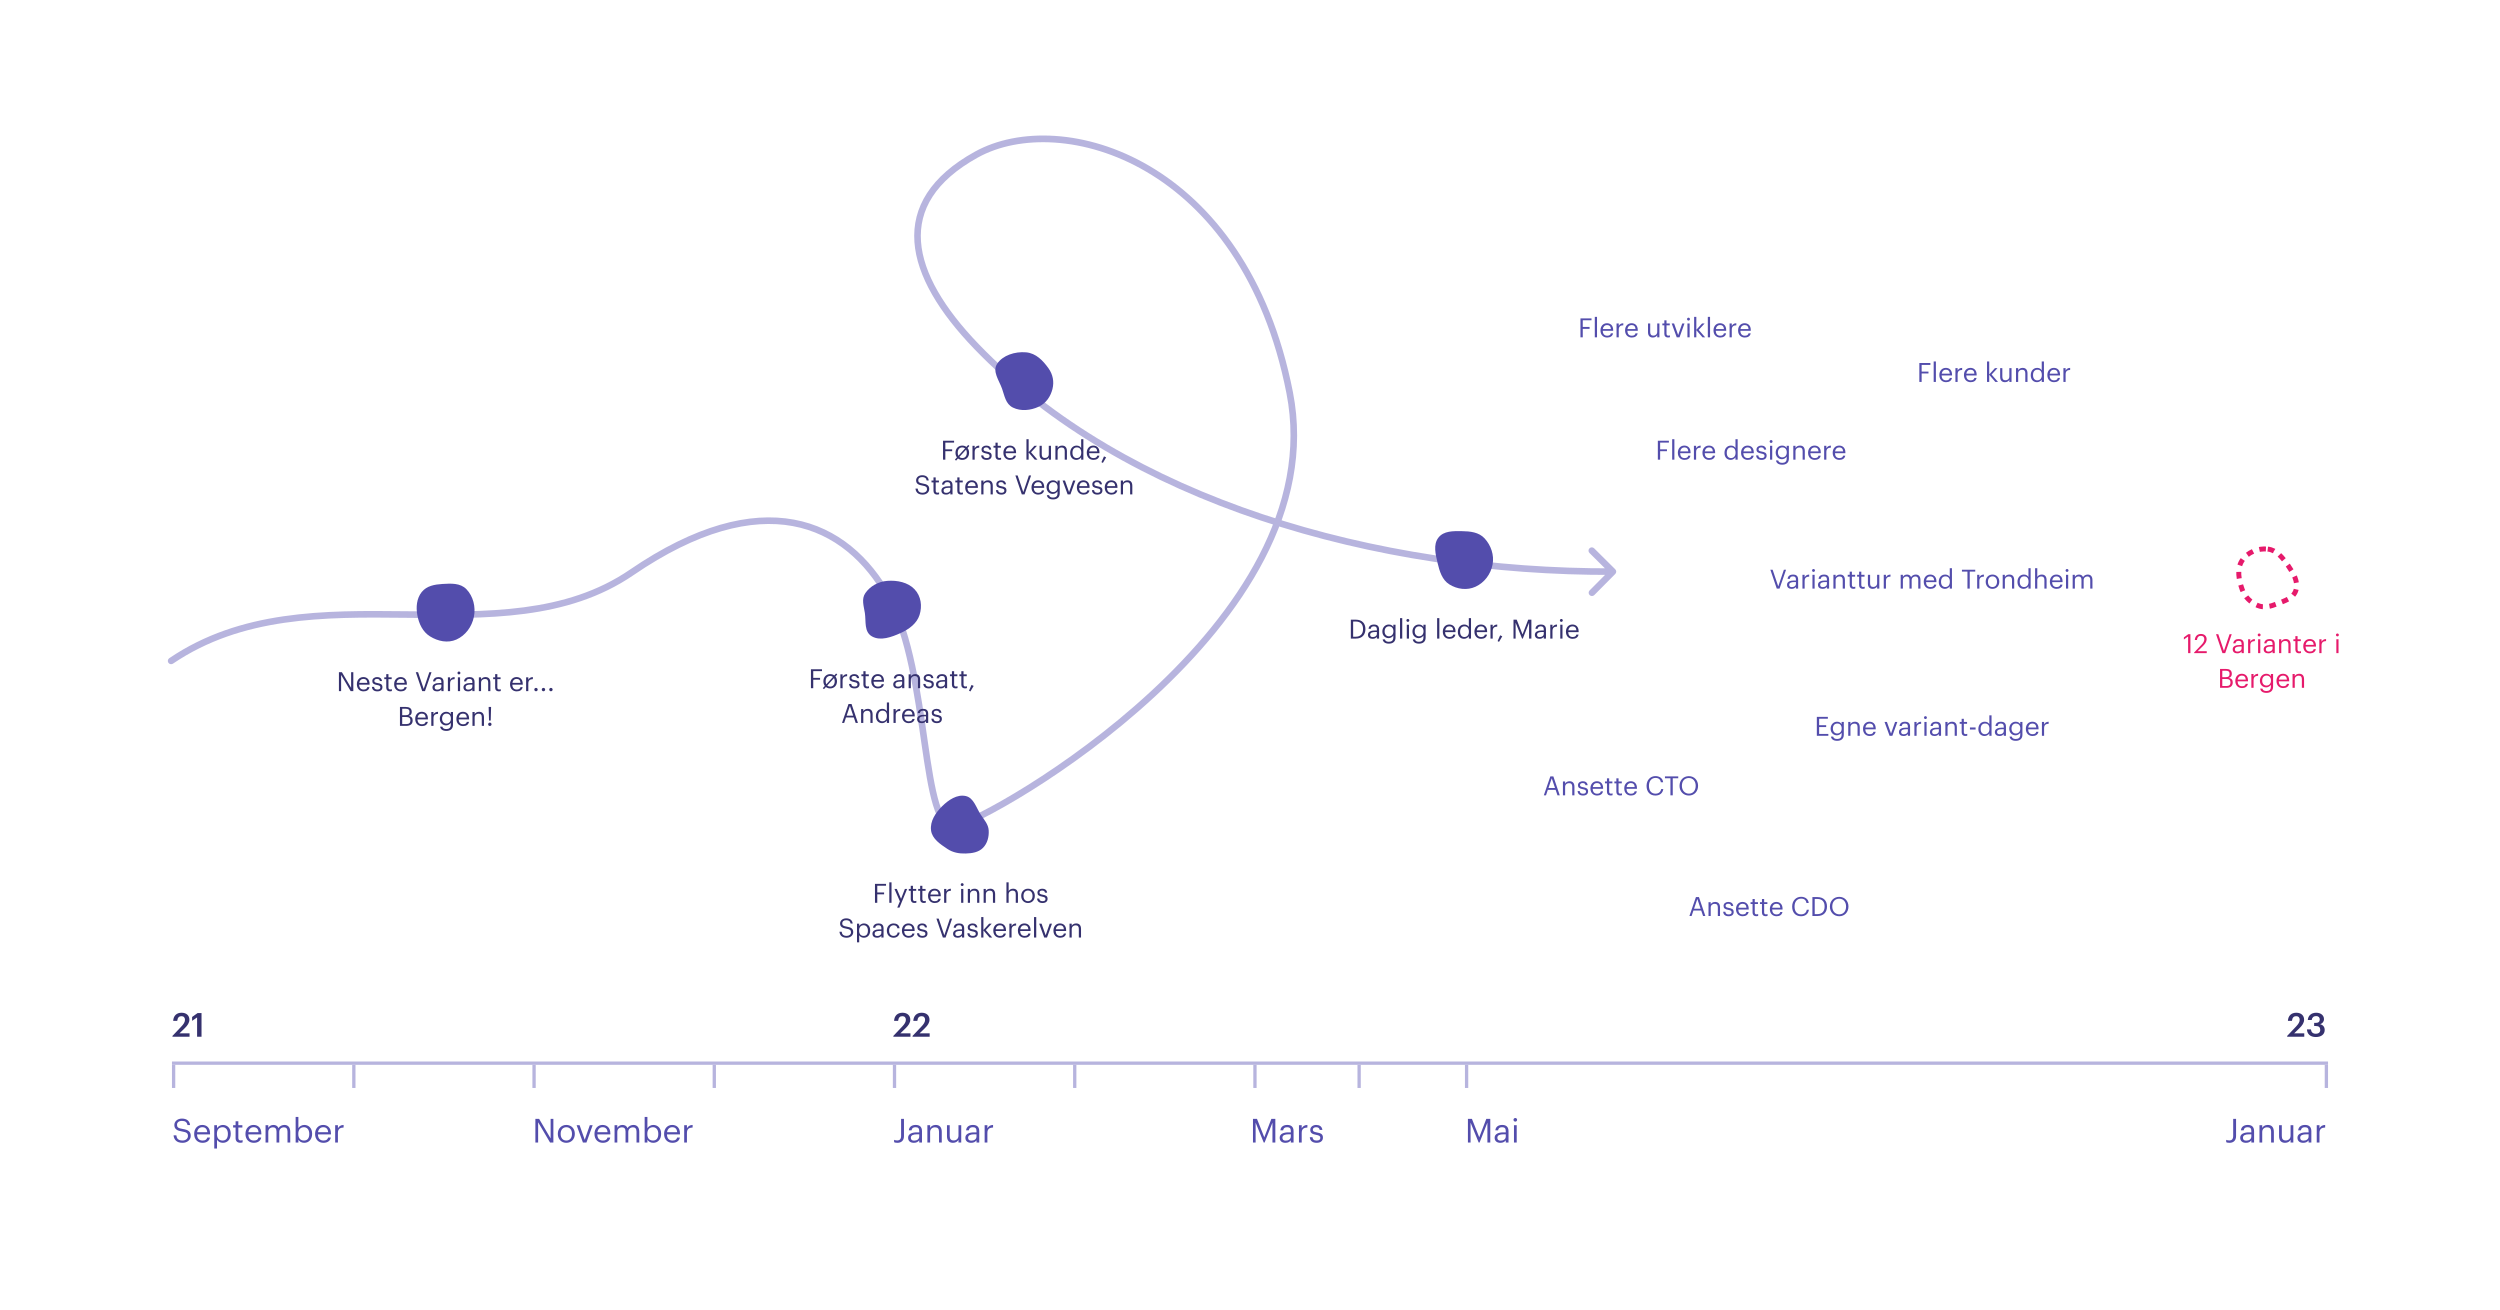 <svg width="1512" height="792" viewBox="0 0 1512 792" fill="none" xmlns="http://www.w3.org/2000/svg">
  <line x1="104" y1="643" x2="1408" y2="643" stroke="#B7B4DE" stroke-width="2"/>
  <path d="M1348.41 691.18C1350.59 691.18 1352.37 689.98 1352.37 687.12V676.7H1350.63V687.04C1350.63 688.96 1349.73 689.76 1348.31 689.76C1347.45 689.76 1346.93 689.58 1346.41 689.36V690.8C1346.79 691 1347.33 691.18 1348.41 691.18ZM1358.35 691.18C1359.89 691.18 1360.83 690.66 1361.61 689.68V691H1363.27V684.1C1363.27 681.18 1361.45 680.36 1359.45 680.36C1357.43 680.36 1355.53 681.24 1355.31 683.62H1356.97C1357.13 682.34 1357.93 681.74 1359.37 681.74C1360.97 681.74 1361.61 682.44 1361.61 684.1V684.86H1360.11C1357.43 684.86 1354.87 685.68 1354.87 688.1C1354.87 690.24 1356.41 691.18 1358.35 691.18ZM1358.51 689.86C1357.05 689.86 1356.53 689.18 1356.53 688.1C1356.53 686.56 1358.07 686.04 1360.17 686.04H1361.61V687.34C1361.61 688.96 1360.27 689.86 1358.51 689.86ZM1366.53 691H1368.19V684.66C1368.19 682.78 1369.57 681.8 1371.11 681.8C1372.79 681.8 1373.57 682.62 1373.57 684.46V691H1375.23V684.58C1375.23 681.54 1373.71 680.36 1371.55 680.36C1369.83 680.36 1368.67 681.22 1368.19 682.2V680.54H1366.53V691ZM1382.02 691.18C1383.7 691.18 1384.86 690.32 1385.34 689.34V691H1387V680.54H1385.34V686.88C1385.34 688.76 1383.94 689.74 1382.46 689.74C1380.82 689.74 1380.04 688.92 1380.04 687.08V680.54H1378.38V687.16C1378.38 690.04 1379.94 691.18 1382.02 691.18ZM1392.98 691.18C1394.52 691.18 1395.46 690.66 1396.24 689.68V691H1397.9V684.1C1397.9 681.18 1396.08 680.36 1394.08 680.36C1392.06 680.36 1390.16 681.24 1389.94 683.62H1391.6C1391.76 682.34 1392.56 681.74 1394 681.74C1395.6 681.74 1396.24 682.44 1396.24 684.1V684.86H1394.74C1392.06 684.86 1389.5 685.68 1389.5 688.1C1389.5 690.24 1391.04 691.18 1392.98 691.18ZM1393.14 689.86C1391.68 689.86 1391.16 689.18 1391.16 688.1C1391.16 686.56 1392.7 686.04 1394.8 686.04H1396.24V687.34C1396.24 688.96 1394.9 689.86 1393.14 689.86ZM1401.16 691H1402.82V685.26C1402.82 682.68 1404.16 682.02 1406.26 681.92V680.36C1404.38 680.42 1403.48 681.24 1402.82 682.42V680.54H1401.16V691Z" fill="#534DAC"/>
  <path d="M110.42 691.18C113.26 691.18 115.36 689.36 115.36 686.96C115.36 684.26 113.68 683.3 110.5 682.8C107.58 682.36 107.06 681.64 107.06 680.24C107.06 678.9 108.08 677.92 110.04 677.92C112.02 677.92 113.06 678.66 113.4 680.46H114.96C114.68 677.92 112.9 676.52 110.04 676.52C107.34 676.52 105.44 678.2 105.44 680.4C105.44 682.94 107.22 683.88 110.22 684.34C112.94 684.78 113.68 685.46 113.68 687.08C113.68 688.7 112.26 689.78 110.42 689.78C107.54 689.78 106.86 688.34 106.64 686.64H104.96C105.22 689.08 106.6 691.18 110.42 691.18ZM122.499 691.18C124.859 691.18 126.599 690.08 126.959 687.98H125.299C125.079 689.2 124.139 689.8 122.519 689.8C120.379 689.8 119.239 688.48 119.159 686.1H127.039V685.56C127.039 681.82 124.759 680.36 122.339 680.36C119.459 680.36 117.439 682.56 117.439 685.72V685.88C117.439 689.1 119.539 691.18 122.499 691.18ZM119.219 684.76C119.499 682.9 120.639 681.74 122.339 681.74C124.059 681.74 125.179 682.6 125.339 684.76H119.219ZM129.586 694.64H131.246V689.28C131.846 690.32 133.066 691.18 134.786 691.18C137.666 691.18 139.546 688.98 139.546 685.78V685.62C139.546 682.36 137.526 680.36 134.786 680.36C133.266 680.36 131.846 681.28 131.246 682.3V680.54H129.586V694.64ZM134.626 689.8C132.586 689.8 131.186 688.54 131.186 685.86V685.7C131.186 683.02 132.666 681.74 134.606 681.74C136.366 681.74 137.826 683.06 137.826 685.7V685.86C137.826 688.4 136.706 689.8 134.626 689.8ZM145.305 691.14C145.985 691.14 146.385 691.04 146.725 690.92V689.52C146.365 689.66 145.965 689.74 145.445 689.74C144.605 689.74 144.145 689.24 144.145 688.22V681.94H146.585V680.54H144.145V678.16H142.485V680.54H140.985V681.94H142.485V688.38C142.485 690.02 143.405 691.14 145.305 691.14ZM153.515 691.18C155.875 691.18 157.615 690.08 157.975 687.98H156.315C156.095 689.2 155.155 689.8 153.535 689.8C151.395 689.8 150.255 688.48 150.175 686.1H158.055V685.56C158.055 681.82 155.775 680.36 153.355 680.36C150.475 680.36 148.455 682.56 148.455 685.72V685.88C148.455 689.1 150.555 691.18 153.515 691.18ZM150.235 684.76C150.515 682.9 151.655 681.74 153.355 681.74C155.075 681.74 156.195 682.6 156.355 684.76H150.235ZM160.602 691H162.262V684.6C162.262 682.72 163.662 681.8 165.022 681.8C166.462 681.8 167.242 682.56 167.242 684.4V691H168.902V684.6C168.902 682.72 170.302 681.8 171.662 681.8C173.102 681.8 173.882 682.56 173.882 684.4V691H175.542V684.52C175.542 681.48 173.902 680.36 172.022 680.36C170.722 680.36 169.162 680.96 168.442 682.32C167.902 680.92 166.722 680.36 165.382 680.36C163.882 680.36 162.742 681.16 162.262 682.14V680.54H160.602V691ZM184.005 691.18C186.885 691.18 188.765 688.98 188.765 685.78V685.62C188.765 682.36 186.745 680.36 184.005 680.36C182.485 680.36 181.065 681.28 180.465 682.3V675.54H178.805V691H180.465V689.28C181.065 690.32 182.305 691.18 184.005 691.18ZM183.845 689.8C181.805 689.8 180.405 688.54 180.405 685.86V685.7C180.405 683.02 181.885 681.74 183.825 681.74C185.585 681.74 187.045 683.06 187.045 685.7V685.86C187.045 688.4 185.925 689.8 183.845 689.8ZM195.624 691.18C197.984 691.18 199.724 690.08 200.084 687.98H198.424C198.204 689.2 197.264 689.8 195.644 689.8C193.504 689.8 192.364 688.48 192.284 686.1H200.164V685.56C200.164 681.82 197.884 680.36 195.464 680.36C192.584 680.36 190.564 682.56 190.564 685.72V685.88C190.564 689.1 192.664 691.18 195.624 691.18ZM192.344 684.76C192.624 682.9 193.764 681.74 195.464 681.74C197.184 681.74 198.304 682.6 198.464 684.76H192.344ZM202.711 691H204.371V685.26C204.371 682.68 205.711 682.02 207.811 681.92V680.36C205.931 680.42 205.031 681.24 204.371 682.42V680.54H202.711V691Z" fill="#534DAC"/>
  <path d="M104.3 627H114.64V624.94H108.56L111.74 621.84C113.44 620.2 114.54 618.58 114.54 616.72C114.54 614.2 112.78 612.5 109.82 612.5C106.8 612.5 104.92 614.3 104.74 617.42H107.18C107.42 615.4 108.32 614.58 109.74 614.58C111.12 614.58 111.88 615.42 111.88 616.76C111.88 618.12 111.06 619.38 109.7 620.82L104.3 626.52V627ZM119.203 627H121.883V612.7H119.503L116.183 615.06V617.4L119.203 615.34V627Z" fill="#35316E"/>
  <path d="M540.3 627H550.64V624.94H544.56L547.74 621.84C549.44 620.2 550.54 618.58 550.54 616.72C550.54 614.2 548.78 612.5 545.82 612.5C542.8 612.5 540.92 614.3 540.74 617.42H543.18C543.42 615.4 544.32 614.58 545.74 614.58C547.12 614.58 547.88 615.42 547.88 616.76C547.88 618.12 547.06 619.38 545.7 620.82L540.3 626.52V627ZM551.921 627H562.261V624.94H556.181L559.361 621.84C561.061 620.2 562.161 618.58 562.161 616.72C562.161 614.2 560.401 612.5 557.441 612.5C554.421 612.5 552.541 614.3 552.361 617.42H554.801C555.041 615.4 555.941 614.58 557.361 614.58C558.741 614.58 559.501 615.42 559.501 616.76C559.501 618.12 558.681 619.38 557.321 620.82L551.921 626.52V627Z" fill="#35316E"/>
  <path d="M1383.28 627H1393.62V624.94H1387.54L1390.72 621.84C1392.42 620.2 1393.52 618.58 1393.52 616.72C1393.52 614.2 1391.76 612.5 1388.8 612.5C1385.78 612.5 1383.9 614.3 1383.72 617.42H1386.16C1386.4 615.4 1387.3 614.58 1388.72 614.58C1390.1 614.58 1390.86 615.42 1390.86 616.76C1390.86 618.12 1390.04 619.38 1388.68 620.82L1383.28 626.52V627ZM1400.62 627.2C1403.9 627.2 1405.98 625.56 1405.98 622.92C1405.98 621.02 1404.88 619.84 1403.22 619.46C1404.6 618.94 1405.54 617.96 1405.54 616.34C1405.54 614.22 1403.8 612.5 1400.82 612.5C1397.76 612.5 1395.9 614.4 1395.76 616.88H1398.12C1398.28 615.44 1399.26 614.52 1400.78 614.52C1402.26 614.52 1403 615.38 1403 616.54C1403 617.88 1402.26 618.64 1400.62 618.64H1399.6V620.54H1400.7C1402.44 620.54 1403.28 621.32 1403.28 622.88C1403.28 624.3 1402.42 625.2 1400.56 625.2C1398.64 625.2 1397.8 624.08 1397.66 622.58H1395.24C1395.36 625.32 1397.22 627.2 1400.62 627.2Z" fill="#35316E"/>
  <path d="M323.8 691H325.46V678.74L332.68 691H334.68V676.7H333.02V688.52L326.06 676.7H323.8V691ZM342.493 691.18C345.473 691.18 347.653 689 347.653 685.84V685.68C347.653 682.54 345.473 680.36 342.513 680.36C339.553 680.36 337.373 682.56 337.373 685.7V685.86C337.373 688.92 339.513 691.18 342.493 691.18ZM342.513 689.8C340.393 689.8 339.093 688.24 339.093 685.86V685.7C339.093 683.3 340.413 681.74 342.513 681.74C344.593 681.74 345.933 683.3 345.933 685.72V685.86C345.933 688.22 344.613 689.8 342.513 689.8ZM352.55 691H354.67L358.43 680.54H356.71L353.65 689.32L350.55 680.54H348.75L352.55 691ZM364.601 691.18C366.961 691.18 368.701 690.08 369.061 687.98H367.401C367.181 689.2 366.241 689.8 364.621 689.8C362.481 689.8 361.341 688.48 361.261 686.1H369.141V685.56C369.141 681.82 366.861 680.36 364.441 680.36C361.561 680.36 359.541 682.56 359.541 685.72V685.88C359.541 689.1 361.641 691.18 364.601 691.18ZM361.321 684.76C361.601 682.9 362.741 681.74 364.441 681.74C366.161 681.74 367.281 682.6 367.441 684.76H361.321ZM371.688 691H373.348V684.6C373.348 682.72 374.748 681.8 376.108 681.8C377.548 681.8 378.328 682.56 378.328 684.4V691H379.988V684.6C379.988 682.72 381.388 681.8 382.748 681.8C384.188 681.8 384.968 682.56 384.968 684.4V691H386.628V684.52C386.628 681.48 384.988 680.36 383.108 680.36C381.808 680.36 380.248 680.96 379.528 682.32C378.988 680.92 377.808 680.36 376.468 680.36C374.968 680.36 373.828 681.16 373.348 682.14V680.54H371.688V691ZM395.091 691.18C397.971 691.18 399.851 688.98 399.851 685.78V685.62C399.851 682.36 397.831 680.36 395.091 680.36C393.571 680.36 392.151 681.28 391.551 682.3V675.54H389.891V691H391.551V689.28C392.151 690.32 393.391 691.18 395.091 691.18ZM394.931 689.8C392.891 689.8 391.491 688.54 391.491 685.86V685.7C391.491 683.02 392.971 681.74 394.911 681.74C396.671 681.74 398.131 683.06 398.131 685.7V685.86C398.131 688.4 397.011 689.8 394.931 689.8ZM406.71 691.18C409.07 691.18 410.81 690.08 411.17 687.98H409.51C409.29 689.2 408.35 689.8 406.73 689.8C404.59 689.8 403.45 688.48 403.37 686.1H411.25V685.56C411.25 681.82 408.97 680.36 406.55 680.36C403.67 680.36 401.65 682.56 401.65 685.72V685.88C401.65 689.1 403.75 691.18 406.71 691.18ZM403.43 684.76C403.71 682.9 404.85 681.74 406.55 681.74C408.27 681.74 409.39 682.6 409.55 684.76H403.43ZM413.797 691H415.457V685.26C415.457 682.68 416.797 682.02 418.897 681.92V680.36C417.017 680.42 416.117 681.24 415.457 682.42V680.54H413.797V691Z" fill="#534DAC"/>
  <path d="M542.76 691.18C544.94 691.18 546.72 689.98 546.72 687.12V676.7H544.98V687.04C544.98 688.96 544.08 689.76 542.66 689.76C541.8 689.76 541.28 689.58 540.76 689.36V690.8C541.14 691 541.68 691.18 542.76 691.18ZM552.698 691.18C554.238 691.18 555.178 690.66 555.958 689.68V691H557.618V684.1C557.618 681.18 555.798 680.36 553.798 680.36C551.778 680.36 549.878 681.24 549.658 683.62H551.318C551.478 682.34 552.278 681.74 553.718 681.74C555.318 681.74 555.958 682.44 555.958 684.1V684.86H554.458C551.778 684.86 549.218 685.68 549.218 688.1C549.218 690.24 550.758 691.18 552.698 691.18ZM552.858 689.86C551.398 689.86 550.878 689.18 550.878 688.1C550.878 686.56 552.418 686.04 554.518 686.04H555.958V687.34C555.958 688.96 554.618 689.86 552.858 689.86ZM560.879 691H562.539V684.66C562.539 682.78 563.919 681.8 565.459 681.8C567.139 681.8 567.919 682.62 567.919 684.46V691H569.579V684.58C569.579 681.54 568.059 680.36 565.899 680.36C564.179 680.36 563.019 681.22 562.539 682.2V680.54H560.879V691ZM576.372 691.18C578.052 691.18 579.212 690.32 579.692 689.34V691H581.352V680.54H579.692V686.88C579.692 688.76 578.292 689.74 576.812 689.74C575.172 689.74 574.392 688.92 574.392 687.08V680.54H572.732V687.16C572.732 690.04 574.292 691.18 576.372 691.18ZM587.327 691.18C588.867 691.18 589.807 690.66 590.587 689.68V691H592.247V684.1C592.247 681.18 590.427 680.36 588.427 680.36C586.407 680.36 584.507 681.24 584.287 683.62H585.947C586.107 682.34 586.907 681.74 588.347 681.74C589.947 681.74 590.587 682.44 590.587 684.1V684.86H589.087C586.407 684.86 583.847 685.68 583.847 688.1C583.847 690.24 585.387 691.18 587.327 691.18ZM587.487 689.86C586.027 689.86 585.507 689.18 585.507 688.1C585.507 686.56 587.047 686.04 589.147 686.04H590.587V687.34C590.587 688.96 589.247 689.86 587.487 689.86ZM595.508 691H597.168V685.26C597.168 682.68 598.508 682.02 600.608 681.92V680.36C598.728 680.42 597.828 681.24 597.168 682.42V680.54H595.508V691Z" fill="#534DAC"/>
  <path d="M757.8 691H759.4V678.96L764.3 691H764.84L769.58 678.96V691H771.32V676.7H768.92L764.64 687.84L760.22 676.7H757.8V691ZM777.429 691.18C778.969 691.18 779.909 690.66 780.689 689.68V691H782.349V684.1C782.349 681.18 780.529 680.36 778.529 680.36C776.509 680.36 774.609 681.24 774.389 683.62H776.049C776.209 682.34 777.009 681.74 778.449 681.74C780.049 681.74 780.689 682.44 780.689 684.1V684.86H779.189C776.509 684.86 773.949 685.68 773.949 688.1C773.949 690.24 775.489 691.18 777.429 691.18ZM777.589 689.86C776.129 689.86 775.609 689.18 775.609 688.1C775.609 686.56 777.149 686.04 779.249 686.04H780.689V687.34C780.689 688.96 779.349 689.86 777.589 689.86ZM785.61 691H787.27V685.26C787.27 682.68 788.61 682.02 790.71 681.92V680.36C788.83 680.42 787.93 681.24 787.27 682.42V680.54H785.61V691ZM796.272 691.18C798.812 691.18 800.112 689.9 800.112 688C800.112 685.78 798.592 685.3 796.432 684.9C794.512 684.56 793.992 684.18 793.992 683.24C793.992 682.34 794.772 681.74 795.972 681.74C797.292 681.74 797.932 682.24 798.172 683.38H799.772C799.492 681.12 797.872 680.36 795.992 680.36C794.352 680.36 792.452 681.36 792.452 683.3C792.452 685.12 793.372 685.88 796.092 686.38C797.712 686.68 798.532 687.04 798.532 688.14C798.532 689.26 797.832 689.8 796.252 689.8C794.572 689.8 793.912 689.02 793.792 687.78H792.172C792.272 689.92 793.772 691.18 796.272 691.18Z" fill="#534DAC"/>
  <path d="M887.8 691H889.4V678.96L894.3 691H894.84L899.58 678.96V691H901.32V676.7H898.92L894.64 687.84L890.22 676.7H887.8V691ZM907.429 691.18C908.969 691.18 909.909 690.66 910.689 689.68V691H912.349V684.1C912.349 681.18 910.529 680.36 908.529 680.36C906.509 680.36 904.609 681.24 904.389 683.62H906.049C906.209 682.34 907.009 681.74 908.449 681.74C910.049 681.74 910.689 682.44 910.689 684.1V684.86H909.189C906.509 684.86 903.949 685.68 903.949 688.1C903.949 690.24 905.489 691.18 907.429 691.18ZM907.589 689.86C906.129 689.86 905.609 689.18 905.609 688.1C905.609 686.56 907.149 686.04 909.249 686.04H910.689V687.34C910.689 688.96 909.349 689.86 907.589 689.86ZM916.45 678.36C917.05 678.36 917.55 677.86 917.55 677.26C917.55 676.66 917.05 676.16 916.45 676.16C915.85 676.16 915.35 676.66 915.35 677.26C915.35 677.86 915.85 678.36 916.45 678.36ZM915.65 691H917.31V680.54H915.65V691Z" fill="#534DAC"/>
  <line x1="759" y1="644" x2="759" y2="658" stroke="#B7B4DE" stroke-width="2"/>
  <line x1="822" y1="644" x2="822" y2="658" stroke="#B7B4DE" stroke-width="2"/>
  <line x1="887" y1="644" x2="887" y2="658" stroke="#B7B4DE" stroke-width="2"/>
  <line x1="105" y1="644" x2="105" y2="658" stroke="#B7B4DE" stroke-width="2"/>
  <line x1="214" y1="644" x2="214" y2="658" stroke="#B7B4DE" stroke-width="2"/>
  <line x1="323" y1="644" x2="323" y2="658" stroke="#B7B4DE" stroke-width="2"/>
  <line x1="432" y1="644" x2="432" y2="658" stroke="#B7B4DE" stroke-width="2"/>
  <line x1="541" y1="644" x2="541" y2="658" stroke="#B7B4DE" stroke-width="2"/>
  <line x1="650" y1="644" x2="650" y2="658" stroke="#B7B4DE" stroke-width="2"/>
  <line x1="1407" y1="644" x2="1407" y2="658" stroke="#B7B4DE" stroke-width="2"/>
  <path d="M1002.66 278H1004.05V272.88H1008.18V271.744H1004.05V267.696H1009.35V266.56H1002.66V278ZM1011.33 278H1012.67V265.632H1011.33V278ZM1018.81 278.144C1020.7 278.144 1022.09 277.264 1022.38 275.584H1021.05C1020.88 276.56 1020.13 277.04 1018.83 277.04C1017.12 277.04 1016.21 275.984 1016.14 274.08H1022.45V273.648C1022.45 270.656 1020.62 269.488 1018.69 269.488C1016.38 269.488 1014.77 271.248 1014.77 273.776V273.904C1014.77 276.48 1016.45 278.144 1018.81 278.144ZM1016.19 273.008C1016.41 271.52 1017.33 270.592 1018.69 270.592C1020.06 270.592 1020.96 271.28 1021.09 273.008H1016.19ZM1024.48 278H1025.81V273.408C1025.81 271.344 1026.88 270.816 1028.56 270.736V269.488C1027.06 269.536 1026.34 270.192 1025.81 271.136V269.632H1024.48V278ZM1033.69 278.144C1035.58 278.144 1036.97 277.264 1037.26 275.584H1035.93C1035.75 276.56 1035 277.04 1033.71 277.04C1031.99 277.04 1031.08 275.984 1031.02 274.08H1037.32V273.648C1037.32 270.656 1035.5 269.488 1033.56 269.488C1031.26 269.488 1029.64 271.248 1029.64 273.776V273.904C1029.64 276.48 1031.32 278.144 1033.69 278.144ZM1031.07 273.008C1031.29 271.52 1032.2 270.592 1033.56 270.592C1034.94 270.592 1035.83 271.28 1035.96 273.008H1031.07ZM1046.75 278.144C1047.96 278.144 1049.13 277.376 1049.61 276.56V278H1050.94V265.632H1049.61V270.976C1049.13 270.16 1048.27 269.488 1046.87 269.488C1044.57 269.488 1042.97 271.296 1042.97 273.856V273.984C1042.97 276.592 1044.55 278.144 1046.75 278.144ZM1046.89 277.04C1045.48 277.04 1044.35 276.032 1044.35 273.92V273.792C1044.35 271.76 1045.34 270.592 1047 270.592C1048.63 270.592 1049.66 271.6 1049.66 273.744V273.872C1049.66 276.016 1048.44 277.04 1046.89 277.04ZM1057.05 278.144C1058.94 278.144 1060.33 277.264 1060.62 275.584H1059.29C1059.11 276.56 1058.36 277.04 1057.07 277.04C1055.35 277.04 1054.44 275.984 1054.38 274.08H1060.68V273.648C1060.68 270.656 1058.86 269.488 1056.92 269.488C1054.62 269.488 1053 271.248 1053 273.776V273.904C1053 276.48 1054.68 278.144 1057.05 278.144ZM1054.43 273.008C1054.65 271.52 1055.56 270.592 1056.92 270.592C1058.3 270.592 1059.19 271.28 1059.32 273.008H1054.43ZM1065.39 278.144C1067.42 278.144 1068.46 277.12 1068.46 275.6C1068.46 273.824 1067.25 273.44 1065.52 273.12C1063.98 272.848 1063.57 272.544 1063.57 271.792C1063.57 271.072 1064.19 270.592 1065.15 270.592C1066.21 270.592 1066.72 270.992 1066.91 271.904H1068.19C1067.97 270.096 1066.67 269.488 1065.17 269.488C1063.85 269.488 1062.33 270.288 1062.33 271.84C1062.33 273.296 1063.07 273.904 1065.25 274.304C1066.54 274.544 1067.2 274.832 1067.2 275.712C1067.2 276.608 1066.64 277.04 1065.37 277.04C1064.03 277.04 1063.5 276.416 1063.41 275.424H1062.11C1062.19 277.136 1063.39 278.144 1065.39 278.144ZM1071.16 267.888C1071.64 267.888 1072.04 267.488 1072.04 267.008C1072.04 266.528 1071.64 266.128 1071.16 266.128C1070.68 266.128 1070.28 266.528 1070.28 267.008C1070.28 267.488 1070.68 267.888 1071.16 267.888ZM1070.52 278H1071.84V269.632H1070.52V278ZM1077.91 281.056C1080.24 281.056 1081.89 279.872 1081.91 277.44V269.632H1080.58V270.976C1080.1 270.16 1079.23 269.488 1077.84 269.488C1075.54 269.488 1073.94 271.376 1073.94 273.648V273.76C1073.94 276.064 1075.55 277.728 1077.75 277.728C1078.96 277.728 1080.1 276.96 1080.58 276.144V277.36C1080.58 279.152 1079.54 279.936 1077.89 279.936C1076.47 279.936 1075.67 279.44 1075.47 278.48H1074.11C1074.34 279.888 1075.43 281.056 1077.91 281.056ZM1077.89 276.624C1076.48 276.624 1075.31 275.536 1075.31 273.712V273.584C1075.31 271.824 1076.31 270.592 1077.97 270.592C1079.6 270.592 1080.63 271.68 1080.63 273.552V273.664C1080.63 275.536 1079.44 276.624 1077.89 276.624ZM1084.59 278H1085.92V272.928C1085.92 271.424 1087.03 270.64 1088.26 270.64C1089.6 270.64 1090.23 271.296 1090.23 272.768V278H1091.55V272.864C1091.55 270.432 1090.34 269.488 1088.61 269.488C1087.23 269.488 1086.31 270.176 1085.92 270.96V269.632H1084.59V278ZM1097.58 278.144C1099.47 278.144 1100.86 277.264 1101.15 275.584H1099.82C1099.64 276.56 1098.89 277.04 1097.6 277.04C1095.88 277.04 1094.97 275.984 1094.91 274.08H1101.21V273.648C1101.21 270.656 1099.39 269.488 1097.45 269.488C1095.15 269.488 1093.53 271.248 1093.53 273.776V273.904C1093.53 276.48 1095.21 278.144 1097.58 278.144ZM1094.96 273.008C1095.18 271.52 1096.09 270.592 1097.45 270.592C1098.83 270.592 1099.72 271.28 1099.85 273.008H1094.96ZM1103.25 278H1104.58V273.408C1104.58 271.344 1105.65 270.816 1107.33 270.736V269.488C1105.83 269.536 1105.11 270.192 1104.58 271.136V269.632H1103.25V278ZM1112.46 278.144C1114.34 278.144 1115.74 277.264 1116.02 275.584H1114.7C1114.52 276.56 1113.77 277.04 1112.47 277.04C1110.76 277.04 1109.85 275.984 1109.78 274.08H1116.09V273.648C1116.09 270.656 1114.26 269.488 1112.33 269.488C1110.02 269.488 1108.41 271.248 1108.41 273.776V273.904C1108.41 276.48 1110.09 278.144 1112.46 278.144ZM1109.83 273.008C1110.06 271.52 1110.97 270.592 1112.33 270.592C1113.7 270.592 1114.6 271.28 1114.73 273.008H1109.83Z" fill="#534DAC"/>
  <path d="M955.862 204H957.254V198.88H961.382V197.744H957.254V193.696H962.55V192.56H955.862V204ZM964.532 204H965.876V191.632H964.532V204ZM972.018 204.144C973.906 204.144 975.298 203.264 975.586 201.584H974.258C974.082 202.56 973.33 203.04 972.034 203.04C970.322 203.04 969.41 201.984 969.346 200.08H975.65V199.648C975.65 196.656 973.826 195.488 971.89 195.488C969.586 195.488 967.97 197.248 967.97 199.776V199.904C967.97 202.48 969.65 204.144 972.018 204.144ZM969.394 199.008C969.618 197.52 970.53 196.592 971.89 196.592C973.266 196.592 974.162 197.28 974.29 199.008H969.394ZM977.688 204H979.016V199.408C979.016 197.344 980.088 196.816 981.768 196.736V195.488C980.264 195.536 979.544 196.192 979.016 197.136V195.632H977.688V204ZM986.893 204.144C988.781 204.144 990.173 203.264 990.461 201.584H989.133C988.957 202.56 988.205 203.04 986.909 203.04C985.197 203.04 984.285 201.984 984.221 200.08H990.525V199.648C990.525 196.656 988.701 195.488 986.765 195.488C984.461 195.488 982.845 197.248 982.845 199.776V199.904C982.845 202.48 984.525 204.144 986.893 204.144ZM984.269 199.008C984.493 197.52 985.405 196.592 986.765 196.592C988.141 196.592 989.037 197.28 989.165 199.008H984.269ZM999.629 204.144C1000.97 204.144 1001.9 203.456 1002.29 202.672V204H1003.61V195.632H1002.29V200.704C1002.29 202.208 1001.17 202.992 999.981 202.992C998.669 202.992 998.045 202.336 998.045 200.864V195.632H996.717V200.928C996.717 203.232 997.965 204.144 999.629 204.144ZM1008.84 204.112C1009.39 204.112 1009.71 204.032 1009.98 203.936V202.816C1009.69 202.928 1009.37 202.992 1008.95 202.992C1008.28 202.992 1007.91 202.592 1007.91 201.776V196.752H1009.87V195.632H1007.91V193.728H1006.59V195.632H1005.39V196.752H1006.59V201.904C1006.59 203.216 1007.32 204.112 1008.84 204.112ZM1014.08 204H1015.78L1018.78 195.632H1017.41L1014.96 202.656L1012.48 195.632H1011.04L1014.08 204ZM1021.2 193.888C1021.68 193.888 1022.08 193.488 1022.08 193.008C1022.08 192.528 1021.68 192.128 1021.2 192.128C1020.72 192.128 1020.32 192.528 1020.32 193.008C1020.32 193.488 1020.72 193.888 1021.2 193.888ZM1020.56 204H1021.89V195.632H1020.56V204ZM1024.61 204H1025.94V199.664L1029.65 204H1031.27L1027.38 199.52L1030.96 195.632H1029.41L1025.94 199.488V191.632H1024.61V204ZM1032.89 204H1034.24V191.632H1032.89V204ZM1040.38 204.144C1042.27 204.144 1043.66 203.264 1043.95 201.584H1042.62C1042.44 202.56 1041.69 203.04 1040.39 203.04C1038.68 203.04 1037.77 201.984 1037.71 200.08H1044.01V199.648C1044.01 196.656 1042.19 195.488 1040.25 195.488C1037.95 195.488 1036.33 197.248 1036.33 199.776V199.904C1036.33 202.48 1038.01 204.144 1040.38 204.144ZM1037.75 199.008C1037.98 197.52 1038.89 196.592 1040.25 196.592C1041.63 196.592 1042.52 197.28 1042.65 199.008H1037.75ZM1046.05 204H1047.38V199.408C1047.38 197.344 1048.45 196.816 1050.13 196.736V195.488C1048.62 195.536 1047.9 196.192 1047.38 197.136V195.632H1046.05V204ZM1055.25 204.144C1057.14 204.144 1058.53 203.264 1058.82 201.584H1057.49C1057.32 202.56 1056.56 203.04 1055.27 203.04C1053.56 203.04 1052.64 201.984 1052.58 200.08H1058.88V199.648C1058.88 196.656 1057.06 195.488 1055.12 195.488C1052.82 195.488 1051.2 197.248 1051.2 199.776V199.904C1051.2 202.48 1052.88 204.144 1055.25 204.144ZM1052.63 199.008C1052.85 197.52 1053.76 196.592 1055.12 196.592C1056.5 196.592 1057.4 197.28 1057.52 199.008H1052.63Z" fill="#534DAC"/>
  <path d="M1021.76 554H1023.08L1024.18 550.704H1028.9L1030.02 554H1031.4L1027.52 542.56H1025.7L1021.76 554ZM1026.55 543.712L1028.53 549.6H1024.56L1026.55 543.712ZM1033.31 554H1034.64V548.928C1034.64 547.424 1035.74 546.64 1036.98 546.64C1038.32 546.64 1038.94 547.296 1038.94 548.768V554H1040.27V548.864C1040.27 546.432 1039.06 545.488 1037.33 545.488C1035.95 545.488 1035.02 546.176 1034.64 546.96V545.632H1033.31V554ZM1045.47 554.144C1047.5 554.144 1048.54 553.12 1048.54 551.6C1048.54 549.824 1047.32 549.44 1045.6 549.12C1044.06 548.848 1043.64 548.544 1043.64 547.792C1043.64 547.072 1044.27 546.592 1045.23 546.592C1046.28 546.592 1046.8 546.992 1046.99 547.904H1048.27C1048.04 546.096 1046.75 545.488 1045.24 545.488C1043.93 545.488 1042.41 546.288 1042.41 547.84C1042.41 549.296 1043.15 549.904 1045.32 550.304C1046.62 550.544 1047.28 550.832 1047.28 551.712C1047.28 552.608 1046.72 553.04 1045.45 553.04C1044.11 553.04 1043.58 552.416 1043.48 551.424H1042.19C1042.27 553.136 1043.47 554.144 1045.47 554.144ZM1053.99 554.144C1055.87 554.144 1057.27 553.264 1057.55 551.584H1056.23C1056.05 552.56 1055.3 553.04 1054 553.04C1052.29 553.04 1051.38 551.984 1051.31 550.08H1057.62V549.648C1057.62 546.656 1055.79 545.488 1053.86 545.488C1051.55 545.488 1049.94 547.248 1049.94 549.776V549.904C1049.94 552.48 1051.62 554.144 1053.99 554.144ZM1051.36 549.008C1051.59 547.52 1052.5 546.592 1053.86 546.592C1055.23 546.592 1056.13 547.28 1056.26 549.008H1051.36ZM1062.2 554.112C1062.74 554.112 1063.06 554.032 1063.34 553.936V552.816C1063.05 552.928 1062.73 552.992 1062.31 552.992C1061.64 552.992 1061.27 552.592 1061.27 551.776V546.752H1063.22V545.632H1061.27V543.728H1059.94V545.632H1058.74V546.752H1059.94V551.904C1059.94 553.216 1060.68 554.112 1062.2 554.112ZM1067.89 554.112C1068.43 554.112 1068.75 554.032 1069.02 553.936V552.816C1068.74 552.928 1068.42 552.992 1068 552.992C1067.33 552.992 1066.96 552.592 1066.96 551.776V546.752H1068.91V545.632H1066.96V543.728H1065.63V545.632H1064.43V546.752H1065.63V551.904C1065.63 553.216 1066.37 554.112 1067.89 554.112ZM1074.46 554.144C1076.34 554.144 1077.74 553.264 1078.02 551.584H1076.7C1076.52 552.56 1075.77 553.04 1074.47 553.04C1072.76 553.04 1071.85 551.984 1071.78 550.08H1078.09V549.648C1078.09 546.656 1076.26 545.488 1074.33 545.488C1072.02 545.488 1070.41 547.248 1070.41 549.776V549.904C1070.41 552.48 1072.09 554.144 1074.46 554.144ZM1071.83 549.008C1072.06 547.52 1072.97 546.592 1074.33 546.592C1075.7 546.592 1076.6 547.28 1076.73 549.008H1071.83ZM1089.24 554.144C1091.8 554.144 1093.62 552.848 1094.02 550.208H1092.73C1092.44 552.064 1091.14 553.008 1089.27 553.008C1086.81 553.008 1085.34 551.248 1085.34 548.336V548.208C1085.34 545.328 1086.92 543.488 1089.29 543.488C1091.24 543.488 1092.25 544.384 1092.54 546.128H1093.91C1093.67 543.648 1091.66 542.384 1089.27 542.384C1086.17 542.384 1083.9 544.832 1083.9 548.224V548.352C1083.9 551.872 1085.93 554.144 1089.24 554.144ZM1096.14 554H1099.14C1103.14 554 1104.96 551.488 1104.96 548.32V548.176C1104.96 544.992 1103.1 542.56 1099.17 542.56H1096.14V554ZM1097.54 552.864V543.68H1099.09C1102.24 543.68 1103.52 545.536 1103.52 548.176V548.304C1103.52 551.104 1102.05 552.864 1099.1 552.864H1097.54ZM1112.39 554.144C1115.72 554.144 1117.94 551.552 1117.94 548.32V548.192C1117.94 544.976 1115.72 542.416 1112.36 542.416C1109 542.416 1106.72 544.976 1106.72 548.224V548.352C1106.72 551.552 1109.01 554.144 1112.39 554.144ZM1112.39 552.992C1110 552.992 1108.16 551.104 1108.16 548.336V548.208C1108.16 545.488 1109.7 543.536 1112.36 543.536C1115 543.536 1116.5 545.616 1116.5 548.176V548.304C1116.5 551.072 1114.93 552.992 1112.39 552.992Z" fill="#534DAC"/>
  <path d="M933.709 481H935.021L936.125 477.704H940.845L941.965 481H943.341L939.469 469.56H937.645L933.709 481ZM938.493 470.712L940.477 476.6H936.509L938.493 470.712ZM945.258 481H946.586V475.928C946.586 474.424 947.69 473.64 948.922 473.64C950.266 473.64 950.89 474.296 950.89 475.768V481H952.218V475.864C952.218 473.432 951.002 472.488 949.274 472.488C947.898 472.488 946.97 473.176 946.586 473.96V472.632H945.258V481ZM957.413 481.144C959.445 481.144 960.485 480.12 960.485 478.6C960.485 476.824 959.269 476.44 957.541 476.12C956.005 475.848 955.589 475.544 955.589 474.792C955.589 474.072 956.213 473.592 957.173 473.592C958.229 473.592 958.741 473.992 958.933 474.904H960.213C959.989 473.096 958.693 472.488 957.189 472.488C955.877 472.488 954.357 473.288 954.357 474.84C954.357 476.296 955.093 476.904 957.269 477.304C958.565 477.544 959.221 477.832 959.221 478.712C959.221 479.608 958.661 480.04 957.397 480.04C956.053 480.04 955.525 479.416 955.429 478.424H954.133C954.213 480.136 955.413 481.144 957.413 481.144ZM965.932 481.144C967.82 481.144 969.212 480.264 969.5 478.584H968.172C967.996 479.56 967.244 480.04 965.948 480.04C964.236 480.04 963.324 478.984 963.26 477.08H969.564V476.648C969.564 473.656 967.74 472.488 965.804 472.488C963.5 472.488 961.884 474.248 961.884 476.776V476.904C961.884 479.48 963.564 481.144 965.932 481.144ZM963.308 476.008C963.532 474.52 964.444 473.592 965.804 473.592C967.18 473.592 968.076 474.28 968.204 476.008H963.308ZM974.146 481.112C974.69 481.112 975.01 481.032 975.282 480.936V479.816C974.994 479.928 974.674 479.992 974.258 479.992C973.586 479.992 973.218 479.592 973.218 478.776V473.752H975.17V472.632H973.218V470.728H971.89V472.632H970.69V473.752H971.89V478.904C971.89 480.216 972.626 481.112 974.146 481.112ZM979.833 481.112C980.377 481.112 980.697 481.032 980.969 480.936V479.816C980.681 479.928 980.361 479.992 979.945 479.992C979.273 479.992 978.905 479.592 978.905 478.776V473.752H980.857V472.632H978.905V470.728H977.577V472.632H976.377V473.752H977.577V478.904C977.577 480.216 978.313 481.112 979.833 481.112ZM986.401 481.144C988.289 481.144 989.681 480.264 989.969 478.584H988.641C988.465 479.56 987.713 480.04 986.417 480.04C984.705 480.04 983.793 478.984 983.729 477.08H990.033V476.648C990.033 473.656 988.209 472.488 986.273 472.488C983.969 472.488 982.353 474.248 982.353 476.776V476.904C982.353 479.48 984.033 481.144 986.401 481.144ZM983.777 476.008C984.001 474.52 984.913 473.592 986.273 473.592C987.649 473.592 988.545 474.28 988.673 476.008H983.777ZM1001.18 481.144C1003.74 481.144 1005.57 479.848 1005.97 477.208H1004.67C1004.38 479.064 1003.09 480.008 1001.22 480.008C998.753 480.008 997.281 478.248 997.281 475.336V475.208C997.281 472.328 998.865 470.488 1001.23 470.488C1003.18 470.488 1004.19 471.384 1004.48 473.128H1005.86C1005.62 470.648 1003.6 469.384 1001.22 469.384C998.113 469.384 995.841 471.832 995.841 475.224V475.352C995.841 478.872 997.873 481.144 1001.18 481.144ZM1010.28 481H1011.68V470.696H1015V469.56H1006.96V470.696H1010.28V481ZM1021.44 481.144C1024.77 481.144 1026.99 478.552 1026.99 475.32V475.192C1026.99 471.976 1024.77 469.416 1021.41 469.416C1018.05 469.416 1015.78 471.976 1015.78 475.224V475.352C1015.78 478.552 1018.07 481.144 1021.44 481.144ZM1021.44 479.992C1019.06 479.992 1017.22 478.104 1017.22 475.336V475.208C1017.22 472.488 1018.75 470.536 1021.41 470.536C1024.05 470.536 1025.55 472.616 1025.55 475.176V475.304C1025.55 478.072 1023.99 479.992 1021.44 479.992Z" fill="#534DAC"/>
  <path d="M1323.37 395H1324.76V383.56H1323.47L1320.81 385.48V386.776L1323.37 384.936V395ZM1326.98 395H1334.64V393.864H1329.12L1332.27 390.792C1333.68 389.416 1334.58 388.04 1334.58 386.632C1334.58 384.664 1333.23 383.416 1331.12 383.416C1328.94 383.416 1327.58 384.84 1327.41 387.08H1328.7C1328.93 385.288 1329.79 384.536 1331.12 384.536C1332.42 384.536 1333.17 385.304 1333.17 386.584C1333.17 387.752 1332.56 388.792 1331.52 389.896L1326.98 394.68V395ZM1344.13 395H1345.8L1349.75 383.56H1348.44L1345.03 393.656L1341.62 383.56H1340.25L1344.13 395ZM1353.11 395.144C1354.34 395.144 1355.1 394.728 1355.72 393.944V395H1357.05V389.48C1357.05 387.144 1355.59 386.488 1353.99 386.488C1352.38 386.488 1350.86 387.192 1350.68 389.096H1352.01C1352.14 388.072 1352.78 387.592 1353.93 387.592C1355.21 387.592 1355.72 388.152 1355.72 389.48V390.088H1354.52C1352.38 390.088 1350.33 390.744 1350.33 392.68C1350.33 394.392 1351.56 395.144 1353.11 395.144ZM1353.24 394.088C1352.07 394.088 1351.66 393.544 1351.66 392.68C1351.66 391.448 1352.89 391.032 1354.57 391.032H1355.72V392.072C1355.72 393.368 1354.65 394.088 1353.24 394.088ZM1359.66 395H1360.98V390.408C1360.98 388.344 1362.06 387.816 1363.74 387.736V386.488C1362.23 386.536 1361.51 387.192 1360.98 388.136V386.632H1359.66V395ZM1366.34 384.888C1366.82 384.888 1367.22 384.488 1367.22 384.008C1367.22 383.528 1366.82 383.128 1366.34 383.128C1365.86 383.128 1365.46 383.528 1365.46 384.008C1365.46 384.488 1365.86 384.888 1366.34 384.888ZM1365.7 395H1367.03V386.632H1365.7V395ZM1371.85 395.144C1373.08 395.144 1373.83 394.728 1374.45 393.944V395H1375.78V389.48C1375.78 387.144 1374.33 386.488 1372.73 386.488C1371.11 386.488 1369.59 387.192 1369.41 389.096H1370.74C1370.87 388.072 1371.51 387.592 1372.66 387.592C1373.94 387.592 1374.45 388.152 1374.45 389.48V390.088H1373.25C1371.11 390.088 1369.06 390.744 1369.06 392.68C1369.06 394.392 1370.29 395.144 1371.85 395.144ZM1371.97 394.088C1370.81 394.088 1370.39 393.544 1370.39 392.68C1370.39 391.448 1371.62 391.032 1373.3 391.032H1374.45V392.072C1374.45 393.368 1373.38 394.088 1371.97 394.088ZM1378.39 395H1379.72V389.928C1379.72 388.424 1380.82 387.64 1382.05 387.64C1383.4 387.64 1384.02 388.296 1384.02 389.768V395H1385.35V389.864C1385.35 387.432 1384.13 386.488 1382.41 386.488C1381.03 386.488 1380.1 387.176 1379.72 387.96V386.632H1378.39V395ZM1390.5 395.112C1391.04 395.112 1391.36 395.032 1391.63 394.936V393.816C1391.35 393.928 1391.03 393.992 1390.61 393.992C1389.94 393.992 1389.57 393.592 1389.57 392.776V387.752H1391.52V386.632H1389.57V384.728H1388.24V386.632H1387.04V387.752H1388.24V392.904C1388.24 394.216 1388.98 395.112 1390.5 395.112ZM1397.06 395.144C1398.95 395.144 1400.34 394.264 1400.63 392.584H1399.3C1399.13 393.56 1398.38 394.04 1397.08 394.04C1395.37 394.04 1394.46 392.984 1394.39 391.08H1400.7V390.648C1400.7 387.656 1398.87 386.488 1396.94 386.488C1394.63 386.488 1393.02 388.248 1393.02 390.776V390.904C1393.02 393.48 1394.7 395.144 1397.06 395.144ZM1394.44 390.008C1394.66 388.52 1395.58 387.592 1396.94 387.592C1398.31 387.592 1399.21 388.28 1399.34 390.008H1394.44ZM1402.73 395H1404.06V390.408C1404.06 388.344 1405.13 387.816 1406.81 387.736V386.488C1405.31 386.536 1404.59 387.192 1404.06 388.136V386.632H1402.73V395ZM1413.66 384.888C1414.14 384.888 1414.54 384.488 1414.54 384.008C1414.54 383.528 1414.14 383.128 1413.66 383.128C1413.18 383.128 1412.78 383.528 1412.78 384.008C1412.78 384.488 1413.18 384.888 1413.66 384.888ZM1413.02 395H1414.34V386.632H1413.02V395ZM1342.68 416H1346.6C1348.89 416 1350.36 414.96 1350.36 412.8V412.736C1350.36 411.248 1349.74 410.4 1348.07 410C1349.39 409.552 1349.8 408.624 1349.8 407.584V407.52C1349.8 405.264 1348.25 404.56 1346.12 404.56H1342.68V416ZM1344.04 409.552V405.648H1346.09C1347.69 405.648 1348.44 406.176 1348.44 407.472V407.536C1348.44 408.944 1347.8 409.552 1346.12 409.552H1344.04ZM1344.04 414.912V410.64H1346.38C1348.22 410.64 1349 411.312 1349 412.72V412.784C1349 414.176 1348.23 414.912 1346.57 414.912H1344.04ZM1355.96 416.144C1357.85 416.144 1359.24 415.264 1359.53 413.584H1358.2C1358.03 414.56 1357.28 415.04 1355.98 415.04C1354.27 415.04 1353.36 413.984 1353.29 412.08H1359.6V411.648C1359.6 408.656 1357.77 407.488 1355.84 407.488C1353.53 407.488 1351.92 409.248 1351.92 411.776V411.904C1351.92 414.48 1353.6 416.144 1355.96 416.144ZM1353.34 411.008C1353.56 409.52 1354.48 408.592 1355.84 408.592C1357.21 408.592 1358.11 409.28 1358.24 411.008H1353.34ZM1361.63 416H1362.96V411.408C1362.96 409.344 1364.03 408.816 1365.71 408.736V407.488C1364.21 407.536 1363.49 408.192 1362.96 409.136V407.632H1361.63V416ZM1370.76 419.056C1373.09 419.056 1374.74 417.872 1374.76 415.44V407.632H1373.43V408.976C1372.95 408.16 1372.09 407.488 1370.69 407.488C1368.39 407.488 1366.79 409.376 1366.79 411.648V411.76C1366.79 414.064 1368.41 415.728 1370.6 415.728C1371.81 415.728 1372.95 414.96 1373.43 414.144V415.36C1373.43 417.152 1372.39 417.936 1370.74 417.936C1369.32 417.936 1368.52 417.44 1368.33 416.48H1366.97C1367.19 417.888 1368.28 419.056 1370.76 419.056ZM1370.74 414.624C1369.33 414.624 1368.17 413.536 1368.17 411.712V411.584C1368.17 409.824 1369.16 408.592 1370.82 408.592C1372.45 408.592 1373.48 409.68 1373.48 411.552V411.664C1373.48 413.536 1372.29 414.624 1370.74 414.624ZM1380.87 416.144C1382.76 416.144 1384.15 415.264 1384.44 413.584H1383.11C1382.93 414.56 1382.18 415.04 1380.89 415.04C1379.17 415.04 1378.26 413.984 1378.2 412.08H1384.5V411.648C1384.5 408.656 1382.68 407.488 1380.74 407.488C1378.44 407.488 1376.82 409.248 1376.82 411.776V411.904C1376.82 414.48 1378.5 416.144 1380.87 416.144ZM1378.25 411.008C1378.47 409.52 1379.38 408.592 1380.74 408.592C1382.12 408.592 1383.01 409.28 1383.14 411.008H1378.25ZM1386.54 416H1387.87V410.928C1387.87 409.424 1388.97 408.64 1390.2 408.64C1391.55 408.64 1392.17 409.296 1392.17 410.768V416H1393.5V410.864C1393.5 408.432 1392.28 407.488 1390.56 407.488C1389.18 407.488 1388.25 408.176 1387.87 408.96V407.632H1386.54V416Z" fill="#E61A6B"/>
  <path d="M1160.82 231H1162.21V225.88H1166.34V224.744H1162.21V220.696H1167.5V219.56H1160.82V231ZM1169.49 231H1170.83V218.632H1169.49V231ZM1176.97 231.144C1178.86 231.144 1180.25 230.264 1180.54 228.584H1179.21C1179.04 229.56 1178.28 230.04 1176.99 230.04C1175.28 230.04 1174.36 228.984 1174.3 227.08H1180.6V226.648C1180.6 223.656 1178.78 222.488 1176.84 222.488C1174.54 222.488 1172.92 224.248 1172.92 226.776V226.904C1172.92 229.48 1174.6 231.144 1176.97 231.144ZM1174.35 226.008C1174.57 224.52 1175.48 223.592 1176.84 223.592C1178.22 223.592 1179.12 224.28 1179.24 226.008H1174.35ZM1182.64 231H1183.97V226.408C1183.97 224.344 1185.04 223.816 1186.72 223.736V222.488C1185.22 222.536 1184.5 223.192 1183.97 224.136V222.632H1182.64V231ZM1191.85 231.144C1193.73 231.144 1195.13 230.264 1195.41 228.584H1194.09C1193.91 229.56 1193.16 230.04 1191.86 230.04C1190.15 230.04 1189.24 228.984 1189.17 227.08H1195.48V226.648C1195.48 223.656 1193.65 222.488 1191.72 222.488C1189.41 222.488 1187.8 224.248 1187.8 226.776V226.904C1187.8 229.48 1189.48 231.144 1191.85 231.144ZM1189.22 226.008C1189.45 224.52 1190.36 223.592 1191.72 223.592C1193.09 223.592 1193.99 224.28 1194.12 226.008H1189.22ZM1201.75 231H1203.08V226.664L1206.79 231H1208.41L1204.52 226.52L1208.1 222.632H1206.55L1203.08 226.488V218.632H1201.75V231ZM1212.6 231.144C1213.94 231.144 1214.87 230.456 1215.25 229.672V231H1216.58V222.632H1215.25V227.704C1215.25 229.208 1214.13 229.992 1212.95 229.992C1211.64 229.992 1211.01 229.336 1211.01 227.864V222.632H1209.69V227.928C1209.69 230.232 1210.93 231.144 1212.6 231.144ZM1219.27 231H1220.59V225.928C1220.59 224.424 1221.7 223.64 1222.93 223.64C1224.27 223.64 1224.9 224.296 1224.9 225.768V231H1226.23V225.864C1226.23 223.432 1225.01 222.488 1223.28 222.488C1221.91 222.488 1220.98 223.176 1220.59 223.96V222.632H1219.27V231ZM1231.98 231.144C1233.2 231.144 1234.36 230.376 1234.84 229.56V231H1236.17V218.632H1234.84V223.976C1234.36 223.16 1233.5 222.488 1232.11 222.488C1229.8 222.488 1228.2 224.296 1228.2 226.856V226.984C1228.2 229.592 1229.79 231.144 1231.98 231.144ZM1232.12 230.04C1230.72 230.04 1229.58 229.032 1229.58 226.92V226.792C1229.58 224.76 1230.57 223.592 1232.24 223.592C1233.87 223.592 1234.89 224.6 1234.89 226.744V226.872C1234.89 229.016 1233.68 230.04 1232.12 230.04ZM1242.28 231.144C1244.17 231.144 1245.56 230.264 1245.85 228.584H1244.52C1244.35 229.56 1243.6 230.04 1242.3 230.04C1240.59 230.04 1239.68 228.984 1239.61 227.08H1245.92V226.648C1245.92 223.656 1244.09 222.488 1242.16 222.488C1239.85 222.488 1238.24 224.248 1238.24 226.776V226.904C1238.24 229.48 1239.92 231.144 1242.28 231.144ZM1239.66 226.008C1239.88 224.52 1240.8 223.592 1242.16 223.592C1243.53 223.592 1244.43 224.28 1244.56 226.008H1239.66ZM1247.95 231H1249.28V226.408C1249.28 224.344 1250.35 223.816 1252.03 223.736V222.488C1250.53 222.536 1249.81 223.192 1249.28 224.136V222.632H1247.95V231Z" fill="#534DAC"/>
  <path d="M1074.59 356H1076.26L1080.21 344.56H1078.9L1075.49 354.656L1072.08 344.56H1070.71L1074.59 356ZM1083.57 356.144C1084.8 356.144 1085.56 355.728 1086.18 354.944V356H1087.51V350.48C1087.51 348.144 1086.05 347.488 1084.45 347.488C1082.84 347.488 1081.32 348.192 1081.14 350.096H1082.47C1082.6 349.072 1083.24 348.592 1084.39 348.592C1085.67 348.592 1086.18 349.152 1086.18 350.48V351.088H1084.98C1082.84 351.088 1080.79 351.744 1080.79 353.68C1080.79 355.392 1082.02 356.144 1083.57 356.144ZM1083.7 355.088C1082.53 355.088 1082.12 354.544 1082.12 353.68C1082.12 352.448 1083.35 352.032 1085.03 352.032H1086.18V353.072C1086.18 354.368 1085.11 355.088 1083.7 355.088ZM1090.12 356H1091.45V351.408C1091.45 349.344 1092.52 348.816 1094.2 348.736V347.488C1092.69 347.536 1091.97 348.192 1091.45 349.136V347.632H1090.12V356ZM1096.81 345.888C1097.29 345.888 1097.69 345.488 1097.69 345.008C1097.69 344.528 1097.29 344.128 1096.81 344.128C1096.33 344.128 1095.93 344.528 1095.93 345.008C1095.93 345.488 1096.33 345.888 1096.81 345.888ZM1096.17 356H1097.49V347.632H1096.17V356ZM1102.31 356.144C1103.54 356.144 1104.29 355.728 1104.92 354.944V356H1106.24V350.48C1106.24 348.144 1104.79 347.488 1103.19 347.488C1101.57 347.488 1100.05 348.192 1099.88 350.096H1101.2C1101.33 349.072 1101.97 348.592 1103.12 348.592C1104.4 348.592 1104.92 349.152 1104.92 350.48V351.088H1103.72C1101.57 351.088 1099.52 351.744 1099.52 353.68C1099.52 355.392 1100.76 356.144 1102.31 356.144ZM1102.44 355.088C1101.27 355.088 1100.85 354.544 1100.85 353.68C1100.85 352.448 1102.08 352.032 1103.76 352.032H1104.92V353.072C1104.92 354.368 1103.84 355.088 1102.44 355.088ZM1108.85 356H1110.18V350.928C1110.18 349.424 1111.28 348.64 1112.52 348.64C1113.86 348.64 1114.48 349.296 1114.48 350.768V356H1115.81V350.864C1115.81 348.432 1114.6 347.488 1112.87 347.488C1111.49 347.488 1110.56 348.176 1110.18 348.96V347.632H1108.85V356ZM1120.96 356.112C1121.5 356.112 1121.82 356.032 1122.09 355.936V354.816C1121.81 354.928 1121.49 354.992 1121.07 354.992C1120.4 354.992 1120.03 354.592 1120.03 353.776V348.752H1121.98V347.632H1120.03V345.728H1118.7V347.632H1117.5V348.752H1118.7V353.904C1118.7 355.216 1119.44 356.112 1120.96 356.112ZM1126.65 356.112C1127.19 356.112 1127.51 356.032 1127.78 355.936V354.816C1127.49 354.928 1127.17 354.992 1126.76 354.992C1126.09 354.992 1125.72 354.592 1125.72 353.776V348.752H1127.67V347.632H1125.72V345.728H1124.39V347.632H1123.19V348.752H1124.39V353.904C1124.39 355.216 1125.13 356.112 1126.65 356.112ZM1132.62 356.144C1133.97 356.144 1134.89 355.456 1135.28 354.672V356H1136.61V347.632H1135.28V352.704C1135.28 354.208 1134.16 354.992 1132.97 354.992C1131.66 354.992 1131.04 354.336 1131.04 352.864V347.632H1129.71V352.928C1129.71 355.232 1130.96 356.144 1132.62 356.144ZM1139.29 356H1140.62V351.408C1140.62 349.344 1141.69 348.816 1143.37 348.736V347.488C1141.87 347.536 1141.15 348.192 1140.62 349.136V347.632H1139.29V356ZM1149.54 356H1150.87V350.88C1150.87 349.376 1151.99 348.64 1153.08 348.64C1154.23 348.64 1154.85 349.248 1154.85 350.72V356H1156.18V350.88C1156.18 349.376 1157.3 348.64 1158.39 348.64C1159.54 348.64 1160.16 349.248 1160.16 350.72V356H1161.49V350.816C1161.49 348.384 1160.18 347.488 1158.68 347.488C1157.64 347.488 1156.39 347.968 1155.81 349.056C1155.38 347.936 1154.44 347.488 1153.36 347.488C1152.16 347.488 1151.25 348.128 1150.87 348.912V347.632H1149.54V356ZM1167.53 356.144C1169.41 356.144 1170.81 355.264 1171.09 353.584H1169.77C1169.59 354.56 1168.84 355.04 1167.54 355.04C1165.83 355.04 1164.92 353.984 1164.85 352.08H1171.16V351.648C1171.16 348.656 1169.33 347.488 1167.4 347.488C1165.09 347.488 1163.48 349.248 1163.48 351.776V351.904C1163.48 354.48 1165.16 356.144 1167.53 356.144ZM1164.9 351.008C1165.13 349.52 1166.04 348.592 1167.4 348.592C1168.77 348.592 1169.67 349.28 1169.8 351.008H1164.9ZM1176.35 356.144C1177.56 356.144 1178.73 355.376 1179.21 354.56V356H1180.54V343.632H1179.21V348.976C1178.73 348.16 1177.87 347.488 1176.48 347.488C1174.17 347.488 1172.57 349.296 1172.57 351.856V351.984C1172.57 354.592 1174.16 356.144 1176.35 356.144ZM1176.49 355.04C1175.08 355.04 1173.95 354.032 1173.95 351.92V351.792C1173.95 349.76 1174.94 348.592 1176.6 348.592C1178.24 348.592 1179.26 349.6 1179.26 351.744V351.872C1179.26 354.016 1178.04 355.04 1176.49 355.04ZM1189.91 356H1191.3V345.696H1194.63V344.56H1186.58V345.696H1189.91V356ZM1195.79 356H1197.12V351.408C1197.12 349.344 1198.19 348.816 1199.87 348.736V347.488C1198.37 347.536 1197.65 348.192 1197.12 349.136V347.632H1195.79V356ZM1205.04 356.144C1207.43 356.144 1209.17 354.4 1209.17 351.872V351.744C1209.17 349.232 1207.43 347.488 1205.06 347.488C1202.69 347.488 1200.95 349.248 1200.95 351.76V351.888C1200.95 354.336 1202.66 356.144 1205.04 356.144ZM1205.06 355.04C1203.36 355.04 1202.32 353.792 1202.32 351.888V351.76C1202.32 349.84 1203.38 348.592 1205.06 348.592C1206.72 348.592 1207.79 349.84 1207.79 351.776V351.888C1207.79 353.776 1206.74 355.04 1205.06 355.04ZM1211.23 356H1212.55V350.928C1212.55 349.424 1213.66 348.64 1214.89 348.64C1216.23 348.64 1216.86 349.296 1216.86 350.768V356H1218.19V350.864C1218.19 348.432 1216.97 347.488 1215.24 347.488C1213.87 347.488 1212.94 348.176 1212.55 348.96V347.632H1211.23V356ZM1223.94 356.144C1225.16 356.144 1226.33 355.376 1226.81 354.56V356H1228.13V343.632H1226.81V348.976C1226.33 348.16 1225.46 347.488 1224.07 347.488C1221.77 347.488 1220.17 349.296 1220.17 351.856V351.984C1220.17 354.592 1221.75 356.144 1223.94 356.144ZM1224.09 355.04C1222.68 355.04 1221.54 354.032 1221.54 351.92V351.792C1221.54 349.76 1222.53 348.592 1224.2 348.592C1225.83 348.592 1226.85 349.6 1226.85 351.744V351.872C1226.85 354.016 1225.64 355.04 1224.09 355.04ZM1230.82 356H1232.15V350.928C1232.15 349.424 1233.25 348.64 1234.48 348.64C1235.83 348.64 1236.45 349.296 1236.45 350.768V356H1237.78V350.864C1237.78 348.432 1236.56 347.488 1234.84 347.488C1233.46 347.488 1232.53 348.176 1232.15 348.96V343.632H1230.82V356ZM1243.81 356.144C1245.7 356.144 1247.09 355.264 1247.38 353.584H1246.05C1245.87 354.56 1245.12 355.04 1243.82 355.04C1242.11 355.04 1241.2 353.984 1241.14 352.08H1247.44V351.648C1247.44 348.656 1245.62 347.488 1243.68 347.488C1241.38 347.488 1239.76 349.248 1239.76 351.776V351.904C1239.76 354.48 1241.44 356.144 1243.81 356.144ZM1241.18 351.008C1241.41 349.52 1242.32 348.592 1243.68 348.592C1245.06 348.592 1245.95 349.28 1246.08 351.008H1241.18ZM1250.15 345.888C1250.63 345.888 1251.03 345.488 1251.03 345.008C1251.03 344.528 1250.63 344.128 1250.15 344.128C1249.67 344.128 1249.27 344.528 1249.27 345.008C1249.27 345.488 1249.67 345.888 1250.15 345.888ZM1249.51 356H1250.84V347.632H1249.51V356ZM1253.55 356H1254.88V350.88C1254.88 349.376 1256 348.64 1257.09 348.64C1258.24 348.64 1258.87 349.248 1258.87 350.72V356H1260.19V350.88C1260.19 349.376 1261.31 348.64 1262.4 348.64C1263.55 348.64 1264.18 349.248 1264.18 350.72V356H1265.51V350.816C1265.51 348.384 1264.19 347.488 1262.69 347.488C1261.65 347.488 1260.4 347.968 1259.83 349.056C1259.39 347.936 1258.45 347.488 1257.38 347.488C1256.18 347.488 1255.27 348.128 1254.88 348.912V347.632H1253.55V356Z" fill="#534DAC"/>
  <path d="M1098.82 445H1105.78V443.864H1100.21V439.72H1104.47V438.584H1100.21V434.696H1105.49V433.56H1098.82V445ZM1111.13 448.056C1113.47 448.056 1115.12 446.872 1115.13 444.44V436.632H1113.81V437.976C1113.33 437.16 1112.46 436.488 1111.07 436.488C1108.77 436.488 1107.17 438.376 1107.17 440.648V440.76C1107.17 443.064 1108.78 444.728 1110.97 444.728C1112.19 444.728 1113.33 443.96 1113.81 443.144V444.36C1113.81 446.152 1112.77 446.936 1111.12 446.936C1109.69 446.936 1108.89 446.44 1108.7 445.48H1107.34C1107.57 446.888 1108.65 448.056 1111.13 448.056ZM1111.12 443.624C1109.71 443.624 1108.54 442.536 1108.54 440.712V440.584C1108.54 438.824 1109.53 437.592 1111.2 437.592C1112.83 437.592 1113.85 438.68 1113.85 440.552V440.664C1113.85 442.536 1112.67 443.624 1111.12 443.624ZM1117.82 445H1119.15V439.928C1119.15 438.424 1120.25 437.64 1121.48 437.64C1122.83 437.64 1123.45 438.296 1123.45 439.768V445H1124.78V439.864C1124.78 437.432 1123.56 436.488 1121.84 436.488C1120.46 436.488 1119.53 437.176 1119.15 437.96V436.632H1117.82V445ZM1130.81 445.144C1132.7 445.144 1134.09 444.264 1134.38 442.584H1133.05C1132.87 443.56 1132.12 444.04 1130.82 444.04C1129.11 444.04 1128.2 442.984 1128.14 441.08H1134.44V440.648C1134.44 437.656 1132.62 436.488 1130.68 436.488C1128.38 436.488 1126.76 438.248 1126.76 440.776V440.904C1126.76 443.48 1128.44 445.144 1130.81 445.144ZM1128.18 440.008C1128.41 438.52 1129.32 437.592 1130.68 437.592C1132.06 437.592 1132.95 438.28 1133.08 440.008H1128.18ZM1142.81 445H1144.5L1147.51 436.632H1146.14L1143.69 443.656L1141.21 436.632H1139.77L1142.81 445ZM1151.28 445.144C1152.51 445.144 1153.26 444.728 1153.88 443.944V445H1155.21V439.48C1155.21 437.144 1153.76 436.488 1152.16 436.488C1150.54 436.488 1149.02 437.192 1148.84 439.096H1150.17C1150.3 438.072 1150.94 437.592 1152.09 437.592C1153.37 437.592 1153.88 438.152 1153.88 439.48V440.088H1152.68C1150.54 440.088 1148.49 440.744 1148.49 442.68C1148.49 444.392 1149.72 445.144 1151.28 445.144ZM1151.4 444.088C1150.24 444.088 1149.82 443.544 1149.82 442.68C1149.82 441.448 1151.05 441.032 1152.73 441.032H1153.88V442.072C1153.88 443.368 1152.81 444.088 1151.4 444.088ZM1157.82 445H1159.15V440.408C1159.15 438.344 1160.22 437.816 1161.9 437.736V436.488C1160.4 436.536 1159.68 437.192 1159.15 438.136V436.632H1157.82V445ZM1164.51 434.888C1164.99 434.888 1165.39 434.488 1165.39 434.008C1165.39 433.528 1164.99 433.128 1164.51 433.128C1164.03 433.128 1163.63 433.528 1163.63 434.008C1163.63 434.488 1164.03 434.888 1164.51 434.888ZM1163.87 445H1165.2V436.632H1163.87V445ZM1170.01 445.144C1171.24 445.144 1171.99 444.728 1172.62 443.944V445H1173.95V439.48C1173.95 437.144 1172.49 436.488 1170.89 436.488C1169.27 436.488 1167.75 437.192 1167.58 439.096H1168.91C1169.03 438.072 1169.67 437.592 1170.83 437.592C1172.11 437.592 1172.62 438.152 1172.62 439.48V440.088H1171.42C1169.27 440.088 1167.23 440.744 1167.23 442.68C1167.23 444.392 1168.46 445.144 1170.01 445.144ZM1170.14 444.088C1168.97 444.088 1168.55 443.544 1168.55 442.68C1168.55 441.448 1169.79 441.032 1171.47 441.032H1172.62V442.072C1172.62 443.368 1171.55 444.088 1170.14 444.088ZM1176.55 445H1177.88V439.928C1177.88 438.424 1178.99 437.64 1180.22 437.64C1181.56 437.64 1182.19 438.296 1182.19 439.768V445H1183.51V439.864C1183.51 437.432 1182.3 436.488 1180.57 436.488C1179.19 436.488 1178.27 437.176 1177.88 437.96V436.632H1176.55V445ZM1188.66 445.112C1189.21 445.112 1189.53 445.032 1189.8 444.936V443.816C1189.51 443.928 1189.19 443.992 1188.77 443.992C1188.1 443.992 1187.73 443.592 1187.73 442.776V437.752H1189.69V436.632H1187.73V434.728H1186.41V436.632H1185.21V437.752H1186.41V442.904C1186.41 444.216 1187.14 445.112 1188.66 445.112ZM1191.42 441.224H1194.84V439.976H1191.42V441.224ZM1200.3 445.144C1201.52 445.144 1202.68 444.376 1203.16 443.56V445H1204.49V432.632H1203.16V437.976C1202.68 437.16 1201.82 436.488 1200.43 436.488C1198.12 436.488 1196.52 438.296 1196.52 440.856V440.984C1196.52 443.592 1198.11 445.144 1200.3 445.144ZM1200.44 444.04C1199.04 444.04 1197.9 443.032 1197.9 440.92V440.792C1197.9 438.76 1198.89 437.592 1200.56 437.592C1202.19 437.592 1203.21 438.6 1203.21 440.744V440.872C1203.21 443.016 1202 444.04 1200.44 444.04ZM1209.28 445.144C1210.51 445.144 1211.26 444.728 1211.88 443.944V445H1213.21V439.48C1213.21 437.144 1211.76 436.488 1210.16 436.488C1208.54 436.488 1207.02 437.192 1206.84 439.096H1208.17C1208.3 438.072 1208.94 437.592 1210.09 437.592C1211.37 437.592 1211.88 438.152 1211.88 439.48V440.088H1210.68C1208.54 440.088 1206.49 440.744 1206.49 442.68C1206.49 444.392 1207.72 445.144 1209.28 445.144ZM1209.4 444.088C1208.24 444.088 1207.82 443.544 1207.82 442.68C1207.82 441.448 1209.05 441.032 1210.73 441.032H1211.88V442.072C1211.88 443.368 1210.81 444.088 1209.4 444.088ZM1219.16 448.056C1221.5 448.056 1223.15 446.872 1223.16 444.44V436.632H1221.84V437.976C1221.36 437.16 1220.49 436.488 1219.1 436.488C1216.8 436.488 1215.2 438.376 1215.2 440.648V440.76C1215.2 443.064 1216.81 444.728 1219 444.728C1220.22 444.728 1221.36 443.96 1221.84 443.144V444.36C1221.84 446.152 1220.8 446.936 1219.15 446.936C1217.72 446.936 1216.92 446.44 1216.73 445.48H1215.37C1215.6 446.888 1216.68 448.056 1219.16 448.056ZM1219.15 443.624C1217.74 443.624 1216.57 442.536 1216.57 440.712V440.584C1216.57 438.824 1217.56 437.592 1219.23 437.592C1220.86 437.592 1221.88 438.68 1221.88 440.552V440.664C1221.88 442.536 1220.7 443.624 1219.15 443.624ZM1229.28 445.144C1231.16 445.144 1232.56 444.264 1232.84 442.584H1231.52C1231.34 443.56 1230.59 444.04 1229.29 444.04C1227.58 444.04 1226.67 442.984 1226.6 441.08H1232.91V440.648C1232.91 437.656 1231.08 436.488 1229.15 436.488C1226.84 436.488 1225.23 438.248 1225.23 440.776V440.904C1225.23 443.48 1226.91 445.144 1229.28 445.144ZM1226.65 440.008C1226.88 438.52 1227.79 437.592 1229.15 437.592C1230.52 437.592 1231.42 438.28 1231.55 440.008H1226.65ZM1234.95 445H1236.27V440.408C1236.27 438.344 1237.35 437.816 1239.03 437.736V436.488C1237.52 436.536 1236.8 437.192 1236.27 438.136V436.632H1234.95V445Z" fill="#534DAC"/>
  <path d="M102.379 398.061C101.464 398.68 101.225 399.923 101.843 400.838C102.462 401.753 103.706 401.993 104.621 401.374L102.379 398.061ZM590.5 93.5L591.468 95.25L590.5 93.5ZM590.5 209.5L591.941 208.113L590.5 209.5ZM976.919 347.127C977.697 346.343 977.693 345.077 976.909 344.299L964.137 331.615C963.353 330.837 962.087 330.841 961.309 331.625C960.53 332.409 960.535 333.675 961.319 334.453L972.672 345.728L961.397 357.081C960.619 357.864 960.623 359.131 961.407 359.909C962.191 360.687 963.457 360.683 964.236 359.899L976.919 347.127ZM104.621 401.374C146.524 373.027 195.755 373.091 244.977 373.655C293.941 374.216 343.012 375.29 383.129 347.869L380.871 344.566C341.988 371.145 294.309 370.22 245.023 369.655C195.995 369.094 145.476 368.908 102.379 398.061L104.621 401.374ZM383.129 347.869C422.382 321.037 454.346 313.565 479.451 318.185C504.518 322.797 523.203 339.552 535.751 362.187L539.249 360.248C526.297 336.883 506.732 319.138 480.174 314.251C453.654 309.37 420.618 317.398 380.871 344.566L383.129 347.869ZM535.751 362.187C541.983 373.429 546.308 387.889 549.607 403.315C552.902 418.727 555.142 434.948 557.271 449.691C559.389 464.361 561.408 477.672 564.275 487.03C565.703 491.691 567.406 495.602 569.597 498.227C571.875 500.955 574.825 502.425 578.41 501.675L577.59 497.76C575.8 498.135 574.25 497.558 572.668 495.663C571 493.665 569.484 490.377 568.1 485.858C565.342 476.857 563.361 463.886 561.229 449.119C559.108 434.425 556.848 418.052 553.518 402.479C550.192 386.921 545.767 372.006 539.249 360.248L535.751 362.187ZM578.41 501.675C581.394 501.05 587.22 498.602 594.887 494.704C602.638 490.763 612.471 485.237 623.56 478.301C645.737 464.432 672.998 444.893 698.733 421.077C750.076 373.561 795.927 308.461 781.963 237.116L778.037 237.884C791.573 307.04 747.174 370.797 696.017 418.141C670.502 441.754 643.45 461.144 621.44 474.91C610.435 481.792 600.706 487.258 593.074 491.138C585.358 495.061 579.981 497.26 577.59 497.76L578.41 501.675ZM781.963 237.116C754.287 95.718 642.58 62.393 589.532 91.75L591.468 95.25C641.42 67.607 750.713 98.282 778.037 237.884L781.963 237.116ZM589.532 91.75C562.644 106.629 551.571 125.426 553.033 146.354C554.475 166.994 568.099 189.112 589.059 210.887L591.941 208.113C571.173 186.538 558.365 165.283 557.023 146.075C555.701 127.154 565.491 109.626 591.468 95.25L589.532 91.75ZM589.059 210.887C679.58 304.928 831.707 348.219 975.507 347.718L975.493 343.718C832.293 344.217 681.42 301.072 591.941 208.113L589.059 210.887Z" fill="#B7B4DE"/>
  <path fill-rule="evenodd" clip-rule="evenodd" d="M536.61 351.305C542.715 350.832 549.183 352.227 553.114 356.381C557.134 360.63 557.831 366.612 556.138 371.944C554.543 376.964 549.961 380.483 544.705 382.855C539.249 385.317 532.566 387.812 527.392 384.914C522.469 382.156 523.853 375.839 523.072 370.736C522.43 366.547 520.868 362.285 523.377 358.685C526.253 354.556 531.142 351.729 536.61 351.305Z" fill="#534DAC"/>
  <path fill-rule="evenodd" clip-rule="evenodd" d="M267.571 353.183C272.766 352.86 278.409 352.521 282.096 356.362C286.211 360.648 287.805 367.077 286.617 373.022C285.403 379.095 281.469 384.374 276.011 386.803C270.819 389.113 264.878 387.872 260.031 384.851C255.698 382.151 253.372 377.273 252.413 372.094C251.5 367.164 251.983 361.896 255.068 358.047C258.073 354.298 262.901 353.475 267.571 353.183Z" fill="#534DAC"/>
  <path fill-rule="evenodd" clip-rule="evenodd" d="M584.087 481.445C588.982 482.536 590.422 488.625 593.245 492.842C595.257 495.845 597.734 498.541 597.964 502.169C598.209 506.036 597.209 510.054 594.509 512.784C591.817 515.507 587.879 516.086 584.087 516.203C580.138 516.326 576.314 515.656 573.012 513.449C568.703 510.569 563.735 507.376 563.087 502.169C562.4 496.642 565.87 491.494 569.798 487.617C573.661 483.805 578.833 480.275 584.087 481.445Z" fill="#534DAC"/>
  <path fill-rule="evenodd" clip-rule="evenodd" d="M620.535 213.086C626.629 213.617 630.839 218.166 634.094 222.697C636.827 226.501 637.629 230.943 636.514 235.328C635.39 239.75 632.745 243.856 628.172 245.994C623.36 248.245 617.367 248.855 612.617 246.504C608.134 244.286 607.568 239.329 606.025 235.035C604.191 229.929 600.029 224.626 603.093 219.992C606.451 214.911 613.852 212.502 620.535 213.086Z" fill="#534DAC"/>
  <path fill-rule="evenodd" clip-rule="evenodd" d="M884.141 321.242C889.18 321.315 894.394 321.833 897.879 325.614C901.747 329.811 903.785 335.696 902.718 341.4C901.612 347.315 897.721 352.406 892.414 354.841C887.299 357.188 881.318 356.415 876.527 353.418C872.223 350.726 870.638 345.55 869.449 340.478C868.229 335.273 866.71 329.407 869.915 325.21C873.126 321.006 878.976 321.167 884.141 321.242Z" fill="#534DAC"/>
  <path d="M204.979 418H206.307V408.192L212.083 418H213.683V406.56H212.355V416.016L206.787 406.56H204.979V418ZM219.885 418.144C221.773 418.144 223.165 417.264 223.453 415.584H222.125C221.949 416.56 221.197 417.04 219.901 417.04C218.189 417.04 217.277 415.984 217.213 414.08H223.517V413.648C223.517 410.656 221.693 409.488 219.757 409.488C217.453 409.488 215.837 411.248 215.837 413.776V413.904C215.837 416.48 217.517 418.144 219.885 418.144ZM217.261 413.008C217.485 411.52 218.397 410.592 219.757 410.592C221.133 410.592 222.029 411.28 222.157 413.008H217.261ZM228.225 418.144C230.257 418.144 231.297 417.12 231.297 415.6C231.297 413.824 230.081 413.44 228.353 413.12C226.817 412.848 226.401 412.544 226.401 411.792C226.401 411.072 227.025 410.592 227.985 410.592C229.041 410.592 229.553 410.992 229.745 411.904H231.025C230.801 410.096 229.505 409.488 228.001 409.488C226.689 409.488 225.169 410.288 225.169 411.84C225.169 413.296 225.905 413.904 228.081 414.304C229.377 414.544 230.033 414.832 230.033 415.712C230.033 416.608 229.473 417.04 228.209 417.04C226.865 417.04 226.337 416.416 226.241 415.424H224.945C225.025 417.136 226.225 418.144 228.225 418.144ZM235.865 418.112C236.409 418.112 236.729 418.032 237.001 417.936V416.816C236.713 416.928 236.393 416.992 235.977 416.992C235.305 416.992 234.937 416.592 234.937 415.776V410.752H236.889V409.632H234.937V407.728H233.609V409.632H232.409V410.752H233.609V415.904C233.609 417.216 234.345 418.112 235.865 418.112ZM242.432 418.144C244.32 418.144 245.712 417.264 246 415.584H244.672C244.496 416.56 243.744 417.04 242.448 417.04C240.736 417.04 239.824 415.984 239.76 414.08H246.064V413.648C246.064 410.656 244.24 409.488 242.304 409.488C240 409.488 238.384 411.248 238.384 413.776V413.904C238.384 416.48 240.064 418.144 242.432 418.144ZM239.808 413.008C240.032 411.52 240.944 410.592 242.304 410.592C243.68 410.592 244.576 411.28 244.704 413.008H239.808ZM255.36 418H257.024L260.976 406.56H259.664L256.256 416.656L252.848 406.56H251.472L255.36 418ZM264.338 418.144C265.57 418.144 266.322 417.728 266.946 416.944V418H268.274V412.48C268.274 410.144 266.818 409.488 265.218 409.488C263.602 409.488 262.082 410.192 261.906 412.096H263.234C263.362 411.072 264.002 410.592 265.154 410.592C266.434 410.592 266.946 411.152 266.946 412.48V413.088H265.746C263.602 413.088 261.554 413.744 261.554 415.68C261.554 417.392 262.786 418.144 264.338 418.144ZM264.466 417.088C263.298 417.088 262.882 416.544 262.882 415.68C262.882 414.448 264.114 414.032 265.794 414.032H266.946V415.072C266.946 416.368 265.874 417.088 264.466 417.088ZM270.883 418H272.211V413.408C272.211 411.344 273.283 410.816 274.963 410.736V409.488C273.459 409.536 272.739 410.192 272.211 411.136V409.632H270.883V418ZM277.571 407.888C278.051 407.888 278.451 407.488 278.451 407.008C278.451 406.528 278.051 406.128 277.571 406.128C277.091 406.128 276.691 406.528 276.691 407.008C276.691 407.488 277.091 407.888 277.571 407.888ZM276.931 418H278.259V409.632H276.931V418ZM283.073 418.144C284.305 418.144 285.057 417.728 285.681 416.944V418H287.009V412.48C287.009 410.144 285.553 409.488 283.953 409.488C282.337 409.488 280.817 410.192 280.641 412.096H281.969C282.097 411.072 282.737 410.592 283.889 410.592C285.169 410.592 285.681 411.152 285.681 412.48V413.088H284.481C282.337 413.088 280.289 413.744 280.289 415.68C280.289 417.392 281.521 418.144 283.073 418.144ZM283.201 417.088C282.033 417.088 281.617 416.544 281.617 415.68C281.617 414.448 282.849 414.032 284.529 414.032H285.681V415.072C285.681 416.368 284.609 417.088 283.201 417.088ZM289.617 418H290.945V412.928C290.945 411.424 292.049 410.64 293.281 410.64C294.625 410.64 295.249 411.296 295.249 412.768V418H296.577V412.864C296.577 410.432 295.361 409.488 293.633 409.488C292.257 409.488 291.329 410.176 290.945 410.96V409.632H289.617V418ZM301.724 418.112C302.268 418.112 302.588 418.032 302.86 417.936V416.816C302.572 416.928 302.252 416.992 301.836 416.992C301.164 416.992 300.796 416.592 300.796 415.776V410.752H302.748V409.632H300.796V407.728H299.468V409.632H298.268V410.752H299.468V415.904C299.468 417.216 300.204 418.112 301.724 418.112ZM312.526 418.144C314.414 418.144 315.806 417.264 316.094 415.584H314.766C314.59 416.56 313.838 417.04 312.542 417.04C310.83 417.04 309.918 415.984 309.854 414.08H316.158V413.648C316.158 410.656 314.334 409.488 312.398 409.488C310.094 409.488 308.478 411.248 308.478 413.776V413.904C308.478 416.48 310.158 418.144 312.526 418.144ZM309.902 413.008C310.126 411.52 311.038 410.592 312.398 410.592C313.774 410.592 314.67 411.28 314.798 413.008H309.902ZM318.196 418H319.524V413.408C319.524 411.344 320.596 410.816 322.276 410.736V409.488C320.772 409.536 320.052 410.192 319.524 411.136V409.632H318.196V418ZM324.17 418.08C324.73 418.08 325.194 417.632 325.194 417.056C325.194 416.48 324.73 416.032 324.17 416.032C323.61 416.032 323.146 416.48 323.146 417.056C323.146 417.632 323.61 418.08 324.17 418.08ZM328.686 418.08C329.246 418.08 329.71 417.632 329.71 417.056C329.71 416.48 329.246 416.032 328.686 416.032C328.126 416.032 327.662 416.48 327.662 417.056C327.662 417.632 328.126 418.08 328.686 418.08ZM333.201 418.08C333.761 418.08 334.225 417.632 334.225 417.056C334.225 416.48 333.761 416.032 333.201 416.032C332.641 416.032 332.177 416.48 332.177 417.056C332.177 417.632 332.641 418.08 333.201 418.08ZM241.893 439H245.813C248.101 439 249.573 437.96 249.573 435.8V435.736C249.573 434.248 248.949 433.4 247.285 433C248.597 432.552 249.013 431.624 249.013 430.584V430.52C249.013 428.264 247.461 427.56 245.333 427.56H241.893V439ZM243.253 432.552V428.648H245.301C246.901 428.648 247.653 429.176 247.653 430.472V430.536C247.653 431.944 247.013 432.552 245.333 432.552H243.253ZM243.253 437.912V433.64H245.589C247.429 433.64 248.213 434.312 248.213 435.72V435.784C248.213 437.176 247.445 437.912 245.781 437.912H243.253ZM255.174 439.144C257.062 439.144 258.454 438.264 258.742 436.584H257.414C257.238 437.56 256.486 438.04 255.19 438.04C253.478 438.04 252.566 436.984 252.502 435.08H258.806V434.648C258.806 431.656 256.982 430.488 255.046 430.488C252.742 430.488 251.126 432.248 251.126 434.776V434.904C251.126 437.48 252.806 439.144 255.174 439.144ZM252.55 434.008C252.774 432.52 253.686 431.592 255.046 431.592C256.422 431.592 257.318 432.28 257.446 434.008H252.55ZM260.844 439H262.172V434.408C262.172 432.344 263.244 431.816 264.924 431.736V430.488C263.42 430.536 262.7 431.192 262.172 432.136V430.632H260.844V439ZM269.969 442.056C272.305 442.056 273.953 440.872 273.969 438.44V430.632H272.641V431.976C272.161 431.16 271.297 430.488 269.905 430.488C267.601 430.488 266.001 432.376 266.001 434.648V434.76C266.001 437.064 267.617 438.728 269.809 438.728C271.025 438.728 272.161 437.96 272.641 437.144V438.36C272.641 440.152 271.601 440.936 269.953 440.936C268.529 440.936 267.729 440.44 267.537 439.48H266.177C266.401 440.888 267.489 442.056 269.969 442.056ZM269.953 437.624C268.545 437.624 267.377 436.536 267.377 434.712V434.584C267.377 432.824 268.369 431.592 270.033 431.592C271.665 431.592 272.689 432.68 272.689 434.552V434.664C272.689 436.536 271.505 437.624 269.953 437.624ZM280.081 439.144C281.969 439.144 283.361 438.264 283.649 436.584H282.321C282.145 437.56 281.393 438.04 280.097 438.04C278.385 438.04 277.473 436.984 277.409 435.08H283.713V434.648C283.713 431.656 281.889 430.488 279.953 430.488C277.649 430.488 276.033 432.248 276.033 434.776V434.904C276.033 437.48 277.713 439.144 280.081 439.144ZM277.457 434.008C277.681 432.52 278.593 431.592 279.953 431.592C281.329 431.592 282.225 432.28 282.353 434.008H277.457ZM285.75 439H287.078V433.928C287.078 432.424 288.182 431.64 289.414 431.64C290.758 431.64 291.382 432.296 291.382 433.768V439H292.71V433.864C292.71 431.432 291.494 430.488 289.766 430.488C288.39 430.488 287.462 431.176 287.078 431.96V430.632H285.75V439ZM295.761 435.768H296.785L297.009 427.56H295.537L295.761 435.768ZM296.257 439.08C296.817 439.08 297.281 438.632 297.281 438.056C297.281 437.48 296.817 437.032 296.257 437.032C295.697 437.032 295.233 437.48 295.233 438.056C295.233 438.632 295.697 439.08 296.257 439.08Z" fill="#35316E"/>
  <path d="M490.456 416.217H491.848V411.097H495.976V409.961H491.848V405.913H497.144V404.777H490.456V416.217ZM498.338 416.809L499.522 415.497C500.21 416.041 501.074 416.361 502.082 416.361C504.466 416.361 506.21 414.617 506.21 412.089V411.961C506.21 410.857 505.858 409.897 505.266 409.161L506.386 407.929L505.682 407.321L504.594 408.505C503.922 407.993 503.058 407.705 502.098 407.705C499.73 407.705 497.986 409.465 497.986 411.977V412.105C497.986 413.177 498.306 414.121 498.866 414.841L497.634 416.201L498.338 416.809ZM499.362 412.105V411.977C499.362 410.057 500.418 408.809 502.098 408.809C502.77 408.809 503.346 409.017 503.794 409.401L499.746 413.881C499.49 413.385 499.362 412.793 499.362 412.105ZM502.098 415.257C501.362 415.257 500.77 415.033 500.306 414.617L504.402 410.121C504.674 410.633 504.834 411.257 504.834 411.993V412.105C504.834 413.993 503.778 415.257 502.098 415.257ZM508.266 416.217H509.594V411.625C509.594 409.561 510.666 409.033 512.346 408.953V407.705C510.842 407.753 510.122 408.409 509.594 409.353V407.849H508.266V416.217ZM516.795 416.361C518.827 416.361 519.867 415.337 519.867 413.817C519.867 412.041 518.651 411.657 516.923 411.337C515.387 411.065 514.971 410.761 514.971 410.009C514.971 409.289 515.595 408.809 516.555 408.809C517.611 408.809 518.123 409.209 518.315 410.121H519.595C519.371 408.313 518.075 407.705 516.571 407.705C515.259 407.705 513.739 408.505 513.739 410.057C513.739 411.513 514.475 412.121 516.651 412.521C517.947 412.761 518.603 413.049 518.603 413.929C518.603 414.825 518.043 415.257 516.779 415.257C515.435 415.257 514.907 414.633 514.811 413.641H513.515C513.595 415.353 514.795 416.361 516.795 416.361ZM524.435 416.329C524.979 416.329 525.299 416.249 525.571 416.153V415.033C525.283 415.145 524.963 415.209 524.547 415.209C523.875 415.209 523.507 414.809 523.507 413.993V408.969H525.459V407.849H523.507V405.945H522.179V407.849H520.979V408.969H522.179V414.121C522.179 415.433 522.915 416.329 524.435 416.329ZM531.002 416.361C532.89 416.361 534.282 415.481 534.57 413.801H533.242C533.066 414.777 532.314 415.257 531.018 415.257C529.306 415.257 528.394 414.201 528.33 412.297H534.634V411.865C534.634 408.873 532.81 407.705 530.874 407.705C528.57 407.705 526.954 409.465 526.954 411.993V412.121C526.954 414.697 528.634 416.361 531.002 416.361ZM528.378 411.225C528.602 409.737 529.514 408.809 530.874 408.809C532.25 408.809 533.146 409.497 533.274 411.225H528.378ZM543.003 416.361C544.235 416.361 544.987 415.945 545.611 415.161V416.217H546.939V410.697C546.939 408.361 545.483 407.705 543.883 407.705C542.267 407.705 540.747 408.409 540.571 410.313H541.899C542.027 409.289 542.667 408.809 543.819 408.809C545.099 408.809 545.611 409.369 545.611 410.697V411.305H544.411C542.267 411.305 540.219 411.961 540.219 413.897C540.219 415.609 541.451 416.361 543.003 416.361ZM543.131 415.305C541.963 415.305 541.547 414.761 541.547 413.897C541.547 412.665 542.779 412.249 544.459 412.249H545.611V413.289C545.611 414.585 544.539 415.305 543.131 415.305ZM549.547 416.217H550.875V411.145C550.875 409.641 551.979 408.857 553.211 408.857C554.555 408.857 555.179 409.513 555.179 410.985V416.217H556.507V411.081C556.507 408.649 555.291 407.705 553.563 407.705C552.187 407.705 551.259 408.393 550.875 409.177V407.849H549.547V416.217ZM561.702 416.361C563.734 416.361 564.774 415.337 564.774 413.817C564.774 412.041 563.558 411.657 561.83 411.337C560.294 411.065 559.878 410.761 559.878 410.009C559.878 409.289 560.502 408.809 561.462 408.809C562.518 408.809 563.03 409.209 563.222 410.121H564.502C564.278 408.313 562.982 407.705 561.478 407.705C560.166 407.705 558.646 408.505 558.646 410.057C558.646 411.513 559.382 412.121 561.558 412.521C562.854 412.761 563.51 413.049 563.51 413.929C563.51 414.825 562.95 415.257 561.686 415.257C560.342 415.257 559.814 414.633 559.718 413.641H558.422C558.502 415.353 559.702 416.361 561.702 416.361ZM568.893 416.361C570.125 416.361 570.877 415.945 571.501 415.161V416.217H572.829V410.697C572.829 408.361 571.373 407.705 569.773 407.705C568.157 407.705 566.637 408.409 566.461 410.313H567.789C567.917 409.289 568.557 408.809 569.709 408.809C570.989 408.809 571.501 409.369 571.501 410.697V411.305H570.301C568.157 411.305 566.109 411.961 566.109 413.897C566.109 415.609 567.341 416.361 568.893 416.361ZM569.021 415.305C567.853 415.305 567.437 414.761 567.437 413.897C567.437 412.665 568.669 412.249 570.349 412.249H571.501V413.289C571.501 414.585 570.429 415.305 569.021 415.305ZM577.982 416.329C578.526 416.329 578.846 416.249 579.118 416.153V415.033C578.83 415.145 578.51 415.209 578.094 415.209C577.422 415.209 577.054 414.809 577.054 413.993V408.969H579.006V407.849H577.054V405.945H575.726V407.849H574.526V408.969H575.726V414.121C575.726 415.433 576.462 416.329 577.982 416.329ZM583.669 416.329C584.213 416.329 584.533 416.249 584.805 416.153V415.033C584.517 415.145 584.197 415.209 583.781 415.209C583.109 415.209 582.741 414.809 582.741 413.993V408.969H584.693V407.849H582.741V405.945H581.413V407.849H580.213V408.969H581.413V414.121C581.413 415.433 582.149 416.329 583.669 416.329ZM586.909 418.185L588.877 414.841L587.581 414.233L586.045 417.737L586.909 418.185ZM509.248 437.217H510.56L511.664 433.921H516.384L517.504 437.217H518.88L515.008 425.777H513.184L509.248 437.217ZM514.032 426.929L516.016 432.817H512.048L514.032 426.929ZM520.797 437.217H522.125V432.145C522.125 430.641 523.229 429.857 524.461 429.857C525.805 429.857 526.429 430.513 526.429 431.985V437.217H527.757V432.081C527.757 429.649 526.541 428.705 524.813 428.705C523.437 428.705 522.509 429.393 522.125 430.177V428.849H520.797V437.217ZM533.512 437.361C534.728 437.361 535.896 436.593 536.376 435.777V437.217H537.704V424.849H536.376V430.193C535.896 429.377 535.032 428.705 533.64 428.705C531.336 428.705 529.736 430.513 529.736 433.073V433.201C529.736 435.809 531.32 437.361 533.512 437.361ZM533.656 436.257C532.248 436.257 531.112 435.249 531.112 433.137V433.009C531.112 430.977 532.104 429.809 533.768 429.809C535.4 429.809 536.424 430.817 536.424 432.961V433.089C536.424 435.233 535.208 436.257 533.656 436.257ZM540.391 437.217H541.719V432.625C541.719 430.561 542.791 430.033 544.471 429.953V428.705C542.967 428.753 542.247 429.409 541.719 430.353V428.849H540.391V437.217ZM549.596 437.361C551.484 437.361 552.876 436.481 553.164 434.801H551.836C551.66 435.777 550.908 436.257 549.612 436.257C547.9 436.257 546.988 435.201 546.924 433.297H553.228V432.865C553.228 429.873 551.404 428.705 549.468 428.705C547.164 428.705 545.548 430.465 545.548 432.993V433.121C545.548 435.697 547.228 437.361 549.596 437.361ZM546.972 432.225C547.196 430.737 548.108 429.809 549.468 429.809C550.844 429.809 551.74 430.497 551.868 432.225H546.972ZM557.44 437.361C558.672 437.361 559.424 436.945 560.048 436.161V437.217H561.376V431.697C561.376 429.361 559.92 428.705 558.32 428.705C556.704 428.705 555.184 429.409 555.008 431.313H556.336C556.464 430.289 557.104 429.809 558.256 429.809C559.536 429.809 560.048 430.369 560.048 431.697V432.305H558.848C556.704 432.305 554.656 432.961 554.656 434.897C554.656 436.609 555.888 437.361 557.44 437.361ZM557.568 436.305C556.4 436.305 555.984 435.761 555.984 434.897C555.984 433.665 557.216 433.249 558.896 433.249H560.048V434.289C560.048 435.585 558.976 436.305 557.568 436.305ZM566.577 437.361C568.609 437.361 569.649 436.337 569.649 434.817C569.649 433.041 568.433 432.657 566.705 432.337C565.169 432.065 564.753 431.761 564.753 431.009C564.753 430.289 565.377 429.809 566.337 429.809C567.393 429.809 567.905 430.209 568.097 431.121H569.377C569.153 429.313 567.857 428.705 566.353 428.705C565.041 428.705 563.521 429.505 563.521 431.057C563.521 432.513 564.257 433.121 566.433 433.521C567.729 433.761 568.385 434.049 568.385 434.929C568.385 435.825 567.825 436.257 566.561 436.257C565.217 436.257 564.689 435.633 564.593 434.641H563.297C563.377 436.353 564.577 437.361 566.577 437.361Z" fill="#35316E"/>
  <path d="M529.182 546H530.574V540.88H534.702V539.744H530.574V535.696H535.87V534.56H529.182V546ZM537.853 546H539.197V533.632H537.853V546ZM542.666 548.912H544.01L548.634 537.632H547.274L544.954 543.632L542.394 537.632H540.97L544.25 545.136L542.666 548.912ZM553.083 546.112C553.627 546.112 553.947 546.032 554.219 545.936V544.816C553.931 544.928 553.611 544.992 553.195 544.992C552.523 544.992 552.155 544.592 552.155 543.776V538.752H554.107V537.632H552.155V535.728H550.827V537.632H549.627V538.752H550.827V543.904C550.827 545.216 551.563 546.112 553.083 546.112ZM558.771 546.112C559.315 546.112 559.635 546.032 559.907 545.936V544.816C559.619 544.928 559.299 544.992 558.883 544.992C558.211 544.992 557.843 544.592 557.843 543.776V538.752H559.795V537.632H557.843V535.728H556.515V537.632H555.315V538.752H556.515V543.904C556.515 545.216 557.251 546.112 558.771 546.112ZM565.338 546.144C567.226 546.144 568.618 545.264 568.906 543.584H567.578C567.402 544.56 566.65 545.04 565.354 545.04C563.642 545.04 562.73 543.984 562.666 542.08H568.97V541.648C568.97 538.656 567.146 537.488 565.21 537.488C562.906 537.488 561.29 539.248 561.29 541.776V541.904C561.29 544.48 562.97 546.144 565.338 546.144ZM562.714 541.008C562.938 539.52 563.85 538.592 565.21 538.592C566.586 538.592 567.482 539.28 567.61 541.008H562.714ZM571.008 546H572.336V541.408C572.336 539.344 573.408 538.816 575.088 538.736V537.488C573.584 537.536 572.864 538.192 572.336 539.136V537.632H571.008V546ZM581.93 535.888C582.41 535.888 582.81 535.488 582.81 535.008C582.81 534.528 582.41 534.128 581.93 534.128C581.45 534.128 581.05 534.528 581.05 535.008C581.05 535.488 581.45 535.888 581.93 535.888ZM581.29 546H582.618V537.632H581.29V546ZM585.336 546H586.664V540.928C586.664 539.424 587.768 538.64 589 538.64C590.344 538.64 590.968 539.296 590.968 540.768V546H592.296V540.864C592.296 538.432 591.08 537.488 589.352 537.488C587.976 537.488 587.048 538.176 586.664 538.96V537.632H585.336V546ZM594.899 546H596.227V540.928C596.227 539.424 597.331 538.64 598.563 538.64C599.907 538.64 600.531 539.296 600.531 540.768V546H601.859V540.864C601.859 538.432 600.643 537.488 598.915 537.488C597.539 537.488 596.611 538.176 596.227 538.96V537.632H594.899V546ZM608.696 546H610.024V540.928C610.024 539.424 611.128 538.64 612.36 538.64C613.704 538.64 614.328 539.296 614.328 540.768V546H615.656V540.864C615.656 538.432 614.44 537.488 612.712 537.488C611.336 537.488 610.408 538.176 610.024 538.96V533.632H608.696V546ZM621.73 546.144C624.114 546.144 625.858 544.4 625.858 541.872V541.744C625.858 539.232 624.114 537.488 621.746 537.488C619.378 537.488 617.634 539.248 617.634 541.76V541.888C617.634 544.336 619.346 546.144 621.73 546.144ZM621.746 545.04C620.05 545.04 619.01 543.792 619.01 541.888V541.76C619.01 539.84 620.066 538.592 621.746 538.592C623.41 538.592 624.482 539.84 624.482 541.776V541.888C624.482 543.776 623.426 545.04 621.746 545.04ZM630.506 546.144C632.538 546.144 633.578 545.12 633.578 543.6C633.578 541.824 632.362 541.44 630.634 541.12C629.098 540.848 628.682 540.544 628.682 539.792C628.682 539.072 629.306 538.592 630.266 538.592C631.322 538.592 631.834 538.992 632.026 539.904H633.306C633.082 538.096 631.786 537.488 630.282 537.488C628.97 537.488 627.45 538.288 627.45 539.84C627.45 541.296 628.186 541.904 630.362 542.304C631.658 542.544 632.314 542.832 632.314 543.712C632.314 544.608 631.754 545.04 630.49 545.04C629.146 545.04 628.618 544.416 628.522 543.424H627.226C627.306 545.136 628.506 546.144 630.506 546.144ZM512.074 567.144C514.346 567.144 516.026 565.688 516.026 563.768C516.026 561.608 514.682 560.84 512.138 560.44C509.802 560.088 509.386 559.512 509.386 558.392C509.386 557.32 510.202 556.536 511.77 556.536C513.354 556.536 514.186 557.128 514.458 558.568H515.706C515.482 556.536 514.058 555.416 511.77 555.416C509.61 555.416 508.09 556.76 508.09 558.52C508.09 560.552 509.514 561.304 511.914 561.672C514.09 562.024 514.682 562.568 514.682 563.864C514.682 565.16 513.546 566.024 512.074 566.024C509.77 566.024 509.226 564.872 509.049 563.512H507.706C507.914 565.464 509.018 567.144 512.074 567.144ZM518.313 569.912H519.641V565.624C520.121 566.456 521.097 567.144 522.473 567.144C524.777 567.144 526.281 565.384 526.281 562.824V562.696C526.281 560.088 524.665 558.488 522.473 558.488C521.257 558.488 520.121 559.224 519.641 560.04V558.632H518.313V569.912ZM522.345 566.04C520.713 566.04 519.593 565.032 519.593 562.888V562.76C519.593 560.616 520.777 559.592 522.329 559.592C523.737 559.592 524.905 560.648 524.905 562.76V562.888C524.905 564.92 524.009 566.04 522.345 566.04ZM530.44 567.144C531.672 567.144 532.424 566.728 533.048 565.944V567H534.376V561.48C534.376 559.144 532.92 558.488 531.32 558.488C529.704 558.488 528.184 559.192 528.008 561.096H529.336C529.464 560.072 530.104 559.592 531.256 559.592C532.536 559.592 533.048 560.152 533.048 561.48V562.088H531.848C529.704 562.088 527.656 562.744 527.656 564.68C527.656 566.392 528.888 567.144 530.44 567.144ZM530.568 566.088C529.4 566.088 528.984 565.544 528.984 564.68C528.984 563.448 530.216 563.032 531.896 563.032H533.048V564.072C533.048 565.368 531.976 566.088 530.568 566.088ZM540.457 567.144C542.473 567.144 543.929 565.8 544.105 563.992H542.873C542.729 565.352 541.657 566.04 540.473 566.04C538.857 566.04 537.737 564.952 537.737 562.904V562.776C537.737 560.808 538.905 559.592 540.425 559.592C541.577 559.592 542.537 560.088 542.745 561.416H544.057C543.801 559.288 542.169 558.488 540.425 558.488C538.185 558.488 536.361 560.216 536.361 562.776V562.904C536.361 565.496 538.121 567.144 540.457 567.144ZM549.534 567.144C551.422 567.144 552.814 566.264 553.102 564.584H551.774C551.598 565.56 550.846 566.04 549.55 566.04C547.838 566.04 546.926 564.984 546.862 563.08H553.166V562.648C553.166 559.656 551.342 558.488 549.406 558.488C547.102 558.488 545.486 560.248 545.486 562.776V562.904C545.486 565.48 547.166 567.144 549.534 567.144ZM546.91 562.008C547.134 560.52 548.046 559.592 549.406 559.592C550.782 559.592 551.678 560.28 551.806 562.008H546.91ZM557.874 567.144C559.906 567.144 560.946 566.12 560.946 564.6C560.946 562.824 559.73 562.44 558.002 562.12C556.466 561.848 556.049 561.544 556.049 560.792C556.049 560.072 556.674 559.592 557.634 559.592C558.69 559.592 559.202 559.992 559.394 560.904H560.674C560.45 559.096 559.154 558.488 557.65 558.488C556.338 558.488 554.818 559.288 554.818 560.84C554.818 562.296 555.554 562.904 557.73 563.304C559.026 563.544 559.682 563.832 559.682 564.712C559.682 565.608 559.122 566.04 557.858 566.04C556.514 566.04 555.986 565.416 555.89 564.424H554.594C554.674 566.136 555.874 567.144 557.874 567.144ZM570.227 567H571.891L575.843 555.56H574.531L571.123 565.656L567.715 555.56H566.339L570.227 567ZM579.206 567.144C580.438 567.144 581.19 566.728 581.814 565.944V567H583.142V561.48C583.142 559.144 581.686 558.488 580.086 558.488C578.47 558.488 576.95 559.192 576.774 561.096H578.102C578.23 560.072 578.87 559.592 580.022 559.592C581.302 559.592 581.814 560.152 581.814 561.48V562.088H580.614C578.47 562.088 576.422 562.744 576.422 564.68C576.422 566.392 577.654 567.144 579.206 567.144ZM579.334 566.088C578.166 566.088 577.75 565.544 577.75 564.68C577.75 563.448 578.982 563.032 580.662 563.032H581.814V564.072C581.814 565.368 580.742 566.088 579.334 566.088ZM588.342 567.144C590.374 567.144 591.414 566.12 591.414 564.6C591.414 562.824 590.198 562.44 588.47 562.12C586.934 561.848 586.518 561.544 586.518 560.792C586.518 560.072 587.142 559.592 588.102 559.592C589.158 559.592 589.67 559.992 589.862 560.904H591.142C590.918 559.096 589.622 558.488 588.118 558.488C586.806 558.488 585.286 559.288 585.286 560.84C585.286 562.296 586.022 562.904 588.198 563.304C589.494 563.544 590.15 563.832 590.15 564.712C590.15 565.608 589.59 566.04 588.326 566.04C586.982 566.04 586.454 565.416 586.358 564.424H585.062C585.142 566.136 586.342 567.144 588.342 567.144ZM593.438 567H594.766V562.664L598.478 567H600.094L596.206 562.52L599.79 558.632H598.238L594.766 562.488V554.632H593.438V567ZM604.799 567.144C606.687 567.144 608.079 566.264 608.367 564.584H607.039C606.863 565.56 606.111 566.04 604.815 566.04C603.103 566.04 602.191 564.984 602.127 563.08H608.431V562.648C608.431 559.656 606.607 558.488 604.671 558.488C602.367 558.488 600.751 560.248 600.751 562.776V562.904C600.751 565.48 602.431 567.144 604.799 567.144ZM602.175 562.008C602.399 560.52 603.311 559.592 604.671 559.592C606.047 559.592 606.943 560.28 607.071 562.008H602.175ZM610.469 567H611.797V562.408C611.797 560.344 612.869 559.816 614.549 559.736V558.488C613.045 558.536 612.325 559.192 611.797 560.136V558.632H610.469V567ZM619.674 567.144C621.562 567.144 622.954 566.264 623.242 564.584H621.914C621.738 565.56 620.986 566.04 619.69 566.04C617.978 566.04 617.066 564.984 617.002 563.08H623.306V562.648C623.306 559.656 621.482 558.488 619.546 558.488C617.242 558.488 615.626 560.248 615.626 562.776V562.904C615.626 565.48 617.306 567.144 619.674 567.144ZM617.05 562.008C617.274 560.52 618.186 559.592 619.546 559.592C620.922 559.592 621.818 560.28 621.946 562.008H617.05ZM625.376 567H626.72V554.632H625.376V567ZM631.534 567H633.23L636.238 558.632H634.862L632.414 565.656L629.934 558.632H628.494L631.534 567ZM641.174 567.144C643.062 567.144 644.454 566.264 644.742 564.584H643.414C643.238 565.56 642.486 566.04 641.19 566.04C639.478 566.04 638.566 564.984 638.502 563.08H644.806V562.648C644.806 559.656 642.982 558.488 641.046 558.488C638.742 558.488 637.126 560.248 637.126 562.776V562.904C637.126 565.48 638.806 567.144 641.174 567.144ZM638.55 562.008C638.774 560.52 639.686 559.592 641.046 559.592C642.422 559.592 643.318 560.28 643.446 562.008H638.55ZM646.844 567H648.172V561.928C648.172 560.424 649.276 559.64 650.508 559.64C651.852 559.64 652.476 560.296 652.476 561.768V567H653.804V561.864C653.804 559.432 652.588 558.488 650.86 558.488C649.484 558.488 648.556 559.176 648.172 559.96V558.632H646.844V567Z" fill="#35316E"/>
  <path d="M570.346 278H571.738V272.88H575.866V271.744H571.738V267.696H577.034V266.56H570.346V278ZM578.228 278.592L579.412 277.28C580.1 277.824 580.964 278.144 581.972 278.144C584.356 278.144 586.1 276.4 586.1 273.872V273.744C586.1 272.64 585.748 271.68 585.156 270.944L586.276 269.712L585.572 269.104L584.484 270.288C583.812 269.776 582.948 269.488 581.988 269.488C579.62 269.488 577.876 271.248 577.876 273.76V273.888C577.876 274.96 578.196 275.904 578.756 276.624L577.524 277.984L578.228 278.592ZM579.252 273.888V273.76C579.252 271.84 580.308 270.592 581.988 270.592C582.66 270.592 583.236 270.8 583.684 271.184L579.636 275.664C579.38 275.168 579.252 274.576 579.252 273.888ZM581.988 277.04C581.252 277.04 580.66 276.816 580.196 276.4L584.292 271.904C584.564 272.416 584.724 273.04 584.724 273.776V273.888C584.724 275.776 583.668 277.04 581.988 277.04ZM588.157 278H589.485V273.408C589.485 271.344 590.557 270.816 592.237 270.736V269.488C590.733 269.536 590.013 270.192 589.485 271.136V269.632H588.157V278ZM596.686 278.144C598.718 278.144 599.758 277.12 599.758 275.6C599.758 273.824 598.542 273.44 596.814 273.12C595.278 272.848 594.862 272.544 594.862 271.792C594.862 271.072 595.486 270.592 596.446 270.592C597.502 270.592 598.014 270.992 598.206 271.904H599.486C599.262 270.096 597.966 269.488 596.462 269.488C595.15 269.488 593.63 270.288 593.63 271.84C593.63 273.296 594.366 273.904 596.542 274.304C597.838 274.544 598.494 274.832 598.494 275.712C598.494 276.608 597.934 277.04 596.67 277.04C595.326 277.04 594.798 276.416 594.702 275.424H593.406C593.486 277.136 594.686 278.144 596.686 278.144ZM604.326 278.112C604.87 278.112 605.19 278.032 605.462 277.936V276.816C605.174 276.928 604.854 276.992 604.438 276.992C603.766 276.992 603.398 276.592 603.398 275.776V270.752H605.35V269.632H603.398V267.728H602.07V269.632H600.87V270.752H602.07V275.904C602.07 277.216 602.806 278.112 604.326 278.112ZM610.893 278.144C612.781 278.144 614.173 277.264 614.461 275.584H613.133C612.957 276.56 612.205 277.04 610.909 277.04C609.197 277.04 608.285 275.984 608.221 274.08H614.525V273.648C614.525 270.656 612.701 269.488 610.765 269.488C608.461 269.488 606.845 271.248 606.845 273.776V273.904C606.845 276.48 608.525 278.144 610.893 278.144ZM608.269 273.008C608.493 271.52 609.405 270.592 610.765 270.592C612.141 270.592 613.037 271.28 613.165 273.008H608.269ZM620.797 278H622.125V273.664L625.837 278H627.453L623.565 273.52L627.149 269.632H625.597L622.125 273.488V265.632H620.797V278ZM631.645 278.144C632.989 278.144 633.917 277.456 634.301 276.672V278H635.629V269.632H634.301V274.704C634.301 276.208 633.181 276.992 631.997 276.992C630.685 276.992 630.061 276.336 630.061 274.864V269.632H628.733V274.928C628.733 277.232 629.981 278.144 631.645 278.144ZM638.313 278H639.641V272.928C639.641 271.424 640.745 270.64 641.977 270.64C643.321 270.64 643.945 271.296 643.945 272.768V278H645.273V272.864C645.273 270.432 644.057 269.488 642.329 269.488C640.953 269.488 640.025 270.176 639.641 270.96V269.632H638.313V278ZM651.027 278.144C652.243 278.144 653.411 277.376 653.891 276.56V278H655.219V265.632H653.891V270.976C653.411 270.16 652.547 269.488 651.155 269.488C648.851 269.488 647.251 271.296 647.251 273.856V273.984C647.251 276.592 648.835 278.144 651.027 278.144ZM651.171 277.04C649.763 277.04 648.627 276.032 648.627 273.92V273.792C648.627 271.76 649.619 270.592 651.283 270.592C652.915 270.592 653.939 271.6 653.939 273.744V273.872C653.939 276.016 652.723 277.04 651.171 277.04ZM661.331 278.144C663.219 278.144 664.611 277.264 664.899 275.584H663.571C663.395 276.56 662.643 277.04 661.347 277.04C659.635 277.04 658.723 275.984 658.659 274.08H664.963V273.648C664.963 270.656 663.139 269.488 661.203 269.488C658.899 269.488 657.283 271.248 657.283 273.776V273.904C657.283 276.48 658.963 278.144 661.331 278.144ZM658.707 273.008C658.931 271.52 659.843 270.592 661.203 270.592C662.579 270.592 663.475 271.28 663.603 273.008H658.707ZM667.018 279.968L668.986 276.624L667.69 276.016L666.154 279.52L667.018 279.968ZM558.05 299.144C560.322 299.144 562.002 297.688 562.002 295.768C562.002 293.608 560.658 292.84 558.114 292.44C555.778 292.088 555.362 291.512 555.362 290.392C555.362 289.32 556.178 288.536 557.746 288.536C559.33 288.536 560.162 289.128 560.434 290.568H561.682C561.458 288.536 560.034 287.416 557.746 287.416C555.586 287.416 554.066 288.76 554.066 290.52C554.066 292.552 555.49 293.304 557.89 293.672C560.066 294.024 560.658 294.568 560.658 295.864C560.658 297.16 559.522 298.024 558.05 298.024C555.746 298.024 555.202 296.872 555.026 295.512H553.682C553.89 297.464 554.994 299.144 558.05 299.144ZM566.833 299.112C567.377 299.112 567.697 299.032 567.969 298.936V297.816C567.681 297.928 567.361 297.992 566.945 297.992C566.273 297.992 565.905 297.592 565.905 296.776V291.752H567.857V290.632H565.905V288.728H564.577V290.632H563.377V291.752H564.577V296.904C564.577 298.216 565.313 299.112 566.833 299.112ZM572.151 299.144C573.383 299.144 574.135 298.728 574.759 297.944V299H576.087V293.48C576.087 291.144 574.631 290.488 573.031 290.488C571.415 290.488 569.895 291.192 569.719 293.096H571.047C571.175 292.072 571.815 291.592 572.967 291.592C574.247 291.592 574.759 292.152 574.759 293.48V294.088H573.559C571.415 294.088 569.367 294.744 569.367 296.68C569.367 298.392 570.599 299.144 572.151 299.144ZM572.279 298.088C571.111 298.088 570.695 297.544 570.695 296.68C570.695 295.448 571.927 295.032 573.607 295.032H574.759V296.072C574.759 297.368 573.687 298.088 572.279 298.088ZM581.24 299.112C581.784 299.112 582.104 299.032 582.376 298.936V297.816C582.088 297.928 581.768 297.992 581.352 297.992C580.68 297.992 580.312 297.592 580.312 296.776V291.752H582.264V290.632H580.312V288.728H578.984V290.632H577.784V291.752H578.984V296.904C578.984 298.216 579.72 299.112 581.24 299.112ZM587.807 299.144C589.695 299.144 591.087 298.264 591.375 296.584H590.047C589.871 297.56 589.119 298.04 587.823 298.04C586.111 298.04 585.199 296.984 585.135 295.08H591.439V294.648C591.439 291.656 589.615 290.488 587.679 290.488C585.375 290.488 583.759 292.248 583.759 294.776V294.904C583.759 297.48 585.439 299.144 587.807 299.144ZM585.183 294.008C585.407 292.52 586.319 291.592 587.679 291.592C589.055 291.592 589.951 292.28 590.079 294.008H585.183ZM593.477 299H594.805V293.928C594.805 292.424 595.909 291.64 597.141 291.64C598.485 291.64 599.109 292.296 599.109 293.768V299H600.437V293.864C600.437 291.432 599.221 290.488 597.493 290.488C596.117 290.488 595.189 291.176 594.805 291.96V290.632H593.477V299ZM605.631 299.144C607.663 299.144 608.703 298.12 608.703 296.6C608.703 294.824 607.487 294.44 605.759 294.12C604.223 293.848 603.807 293.544 603.807 292.792C603.807 292.072 604.431 291.592 605.391 291.592C606.447 291.592 606.959 291.992 607.151 292.904H608.431C608.207 291.096 606.911 290.488 605.407 290.488C604.095 290.488 602.575 291.288 602.575 292.84C602.575 294.296 603.311 294.904 605.487 295.304C606.783 295.544 607.439 295.832 607.439 296.712C607.439 297.608 606.879 298.04 605.615 298.04C604.271 298.04 603.743 297.416 603.647 296.424H602.351C602.431 298.136 603.631 299.144 605.631 299.144ZM617.985 299H619.649L623.601 287.56H622.289L618.881 297.656L615.473 287.56H614.097L617.985 299ZM627.901 299.144C629.789 299.144 631.181 298.264 631.469 296.584H630.141C629.965 297.56 629.213 298.04 627.917 298.04C626.205 298.04 625.293 296.984 625.229 295.08H631.533V294.648C631.533 291.656 629.709 290.488 627.773 290.488C625.469 290.488 623.853 292.248 623.853 294.776V294.904C623.853 297.48 625.533 299.144 627.901 299.144ZM625.277 294.008C625.501 292.52 626.413 291.592 627.773 291.592C629.149 291.592 630.045 292.28 630.173 294.008H625.277ZM636.915 302.056C639.251 302.056 640.899 300.872 640.915 298.44V290.632H639.587V291.976C639.107 291.16 638.243 290.488 636.851 290.488C634.547 290.488 632.947 292.376 632.947 294.648V294.76C632.947 297.064 634.563 298.728 636.755 298.728C637.971 298.728 639.107 297.96 639.587 297.144V298.36C639.587 300.152 638.547 300.936 636.899 300.936C635.475 300.936 634.675 300.44 634.483 299.48H633.123C633.347 300.888 634.435 302.056 636.915 302.056ZM636.899 297.624C635.491 297.624 634.323 296.536 634.323 294.712V294.584C634.323 292.824 635.315 291.592 636.979 291.592C638.611 291.592 639.635 292.68 639.635 294.552V294.664C639.635 296.536 638.451 297.624 636.899 297.624ZM645.698 299H647.394L650.402 290.632H649.026L646.578 297.656L644.098 290.632H642.658L645.698 299ZM655.338 299.144C657.226 299.144 658.618 298.264 658.906 296.584H657.578C657.402 297.56 656.65 298.04 655.354 298.04C653.642 298.04 652.73 296.984 652.666 295.08H658.97V294.648C658.97 291.656 657.146 290.488 655.21 290.488C652.906 290.488 651.29 292.248 651.29 294.776V294.904C651.29 297.48 652.97 299.144 655.338 299.144ZM652.714 294.008C652.938 292.52 653.85 291.592 655.21 291.592C656.586 291.592 657.482 292.28 657.61 294.008H652.714ZM663.678 299.144C665.71 299.144 666.75 298.12 666.75 296.6C666.75 294.824 665.534 294.44 663.806 294.12C662.27 293.848 661.854 293.544 661.854 292.792C661.854 292.072 662.478 291.592 663.438 291.592C664.494 291.592 665.006 291.992 665.198 292.904H666.478C666.254 291.096 664.958 290.488 663.454 290.488C662.142 290.488 660.622 291.288 660.622 292.84C660.622 294.296 661.358 294.904 663.534 295.304C664.83 295.544 665.486 295.832 665.486 296.712C665.486 297.608 664.926 298.04 663.662 298.04C662.318 298.04 661.79 297.416 661.694 296.424H660.398C660.478 298.136 661.678 299.144 663.678 299.144ZM672.198 299.144C674.086 299.144 675.478 298.264 675.766 296.584H674.438C674.262 297.56 673.51 298.04 672.214 298.04C670.502 298.04 669.59 296.984 669.526 295.08H675.83V294.648C675.83 291.656 674.006 290.488 672.07 290.488C669.766 290.488 668.15 292.248 668.15 294.776V294.904C668.15 297.48 669.83 299.144 672.198 299.144ZM669.574 294.008C669.798 292.52 670.71 291.592 672.07 291.592C673.446 291.592 674.342 292.28 674.47 294.008H669.574ZM677.867 299H679.195V293.928C679.195 292.424 680.299 291.64 681.531 291.64C682.875 291.64 683.499 292.296 683.499 293.768V299H684.827V293.864C684.827 291.432 683.611 290.488 681.883 290.488C680.507 290.488 679.579 291.176 679.195 291.96V290.632H677.867V299Z" fill="#35316E"/>
  <path d="M816.987 386.217H819.979C823.979 386.217 825.803 383.705 825.803 380.537V380.393C825.803 377.209 823.947 374.777 820.011 374.777H816.987V386.217ZM818.379 385.081V375.897H819.931C823.083 375.897 824.363 377.753 824.363 380.393V380.521C824.363 383.321 822.891 385.081 819.947 385.081H818.379ZM830.128 386.361C831.36 386.361 832.112 385.945 832.736 385.161V386.217H834.064V380.697C834.064 378.361 832.608 377.705 831.008 377.705C829.392 377.705 827.872 378.409 827.696 380.313H829.024C829.152 379.289 829.792 378.809 830.944 378.809C832.224 378.809 832.736 379.369 832.736 380.697V381.305H831.536C829.392 381.305 827.344 381.961 827.344 383.897C827.344 385.609 828.576 386.361 830.128 386.361ZM830.256 385.305C829.088 385.305 828.672 384.761 828.672 383.897C828.672 382.665 829.904 382.249 831.584 382.249H832.736V383.289C832.736 384.585 831.664 385.305 830.256 385.305ZM840.016 389.273C842.352 389.273 844 388.089 844.016 385.657V377.849H842.688V379.193C842.208 378.377 841.344 377.705 839.952 377.705C837.648 377.705 836.048 379.593 836.048 381.865V381.977C836.048 384.281 837.664 385.945 839.856 385.945C841.072 385.945 842.208 385.177 842.688 384.361V385.577C842.688 387.369 841.648 388.153 840 388.153C838.576 388.153 837.776 387.657 837.584 386.697H836.224C836.448 388.105 837.536 389.273 840.016 389.273ZM840 384.841C838.592 384.841 837.424 383.753 837.424 381.929V381.801C837.424 380.041 838.416 378.809 840.08 378.809C841.712 378.809 842.736 379.897 842.736 381.769V381.881C842.736 383.753 841.552 384.841 840 384.841ZM846.735 386.217H848.079V373.849H846.735V386.217ZM851.469 376.105C851.949 376.105 852.349 375.705 852.349 375.225C852.349 374.745 851.949 374.345 851.469 374.345C850.989 374.345 850.589 374.745 850.589 375.225C850.589 375.705 850.989 376.105 851.469 376.105ZM850.829 386.217H852.157V377.849H850.829V386.217ZM858.219 389.273C860.555 389.273 862.203 388.089 862.219 385.657V377.849H860.891V379.193C860.411 378.377 859.547 377.705 858.155 377.705C855.851 377.705 854.251 379.593 854.251 381.865V381.977C854.251 384.281 855.867 385.945 858.059 385.945C859.275 385.945 860.411 385.177 860.891 384.361V385.577C860.891 387.369 859.851 388.153 858.203 388.153C856.779 388.153 855.979 387.657 855.787 386.697H854.427C854.651 388.105 855.739 389.273 858.219 389.273ZM858.203 384.841C856.795 384.841 855.627 383.753 855.627 381.929V381.801C855.627 380.041 856.619 378.809 858.283 378.809C859.915 378.809 860.939 379.897 860.939 381.769V381.881C860.939 383.753 859.755 384.841 858.203 384.841ZM869.173 386.217H870.517V373.849H869.173V386.217ZM876.659 386.361C878.547 386.361 879.939 385.481 880.227 383.801H878.899C878.723 384.777 877.971 385.257 876.675 385.257C874.963 385.257 874.051 384.201 873.987 382.297H880.291V381.865C880.291 378.873 878.467 377.705 876.531 377.705C874.227 377.705 872.611 379.465 872.611 381.993V382.121C872.611 384.697 874.291 386.361 876.659 386.361ZM874.035 381.225C874.259 379.737 875.171 378.809 876.531 378.809C877.907 378.809 878.803 379.497 878.931 381.225H874.035ZM885.48 386.361C886.696 386.361 887.864 385.593 888.344 384.777V386.217H889.672V373.849H888.344V379.193C887.864 378.377 887 377.705 885.608 377.705C883.304 377.705 881.704 379.513 881.704 382.073V382.201C881.704 384.809 883.288 386.361 885.48 386.361ZM885.624 385.257C884.216 385.257 883.08 384.249 883.08 382.137V382.009C883.08 379.977 884.072 378.809 885.736 378.809C887.368 378.809 888.392 379.817 888.392 381.961V382.089C888.392 384.233 887.176 385.257 885.624 385.257ZM895.784 386.361C897.672 386.361 899.064 385.481 899.352 383.801H898.024C897.848 384.777 897.096 385.257 895.8 385.257C894.088 385.257 893.176 384.201 893.112 382.297H899.416V381.865C899.416 378.873 897.592 377.705 895.656 377.705C893.352 377.705 891.736 379.465 891.736 381.993V382.121C891.736 384.697 893.416 386.361 895.784 386.361ZM893.16 381.225C893.384 379.737 894.296 378.809 895.656 378.809C897.032 378.809 897.928 379.497 898.056 381.225H893.16ZM901.453 386.217H902.781V381.625C902.781 379.561 903.853 379.033 905.533 378.953V377.705C904.029 377.753 903.309 378.409 902.781 379.353V377.849H901.453V386.217ZM906.612 388.185L908.58 384.841L907.284 384.233L905.748 387.737L906.612 388.185ZM915.362 386.217H916.642V376.585L920.562 386.217H920.994L924.786 376.585V386.217H926.178V374.777H924.258L920.834 383.689L917.298 374.777H915.362V386.217ZM931.065 386.361C932.297 386.361 933.049 385.945 933.673 385.161V386.217H935.001V380.697C935.001 378.361 933.545 377.705 931.945 377.705C930.329 377.705 928.809 378.409 928.633 380.313H929.961C930.089 379.289 930.729 378.809 931.881 378.809C933.161 378.809 933.673 379.369 933.673 380.697V381.305H932.473C930.329 381.305 928.281 381.961 928.281 383.897C928.281 385.609 929.513 386.361 931.065 386.361ZM931.193 385.305C930.025 385.305 929.609 384.761 929.609 383.897C929.609 382.665 930.841 382.249 932.521 382.249H933.673V383.289C933.673 384.585 932.601 385.305 931.193 385.305ZM937.61 386.217H938.938V381.625C938.938 379.561 940.01 379.033 941.69 378.953V377.705C940.186 377.753 939.466 378.409 938.938 379.353V377.849H937.61V386.217ZM944.297 376.105C944.777 376.105 945.177 375.705 945.177 375.225C945.177 374.745 944.777 374.345 944.297 374.345C943.817 374.345 943.417 374.745 943.417 375.225C943.417 375.705 943.817 376.105 944.297 376.105ZM943.657 386.217H944.985V377.849H943.657V386.217ZM951.127 386.361C953.015 386.361 954.407 385.481 954.695 383.801H953.367C953.191 384.777 952.439 385.257 951.143 385.257C949.431 385.257 948.519 384.201 948.455 382.297H954.759V381.865C954.759 378.873 952.935 377.705 950.999 377.705C948.695 377.705 947.079 379.465 947.079 381.993V382.121C947.079 384.697 948.759 386.361 951.127 386.361ZM948.503 381.225C948.727 379.737 949.639 378.809 950.999 378.809C952.375 378.809 953.271 379.497 953.399 381.225H948.503Z" fill="#35316E"/>
  <path fill-rule="evenodd" clip-rule="evenodd" d="M1371.54 332.092C1376.9 332.643 1380.62 337.367 1383.84 342.043C1386.88 346.462 1390.14 351.63 1388.61 356.889C1387.16 361.899 1381.66 363.377 1377.11 365.212C1373.29 366.755 1369.32 367.792 1365.51 366.213C1361.24 364.445 1357.7 361.113 1356.06 356.494C1354.05 350.824 1352.73 344.182 1355.91 339.175C1359.27 333.872 1365.62 331.485 1371.54 332.092Z" stroke="#E61A6B" stroke-width="3" stroke-dasharray="4 4"/>
</svg>